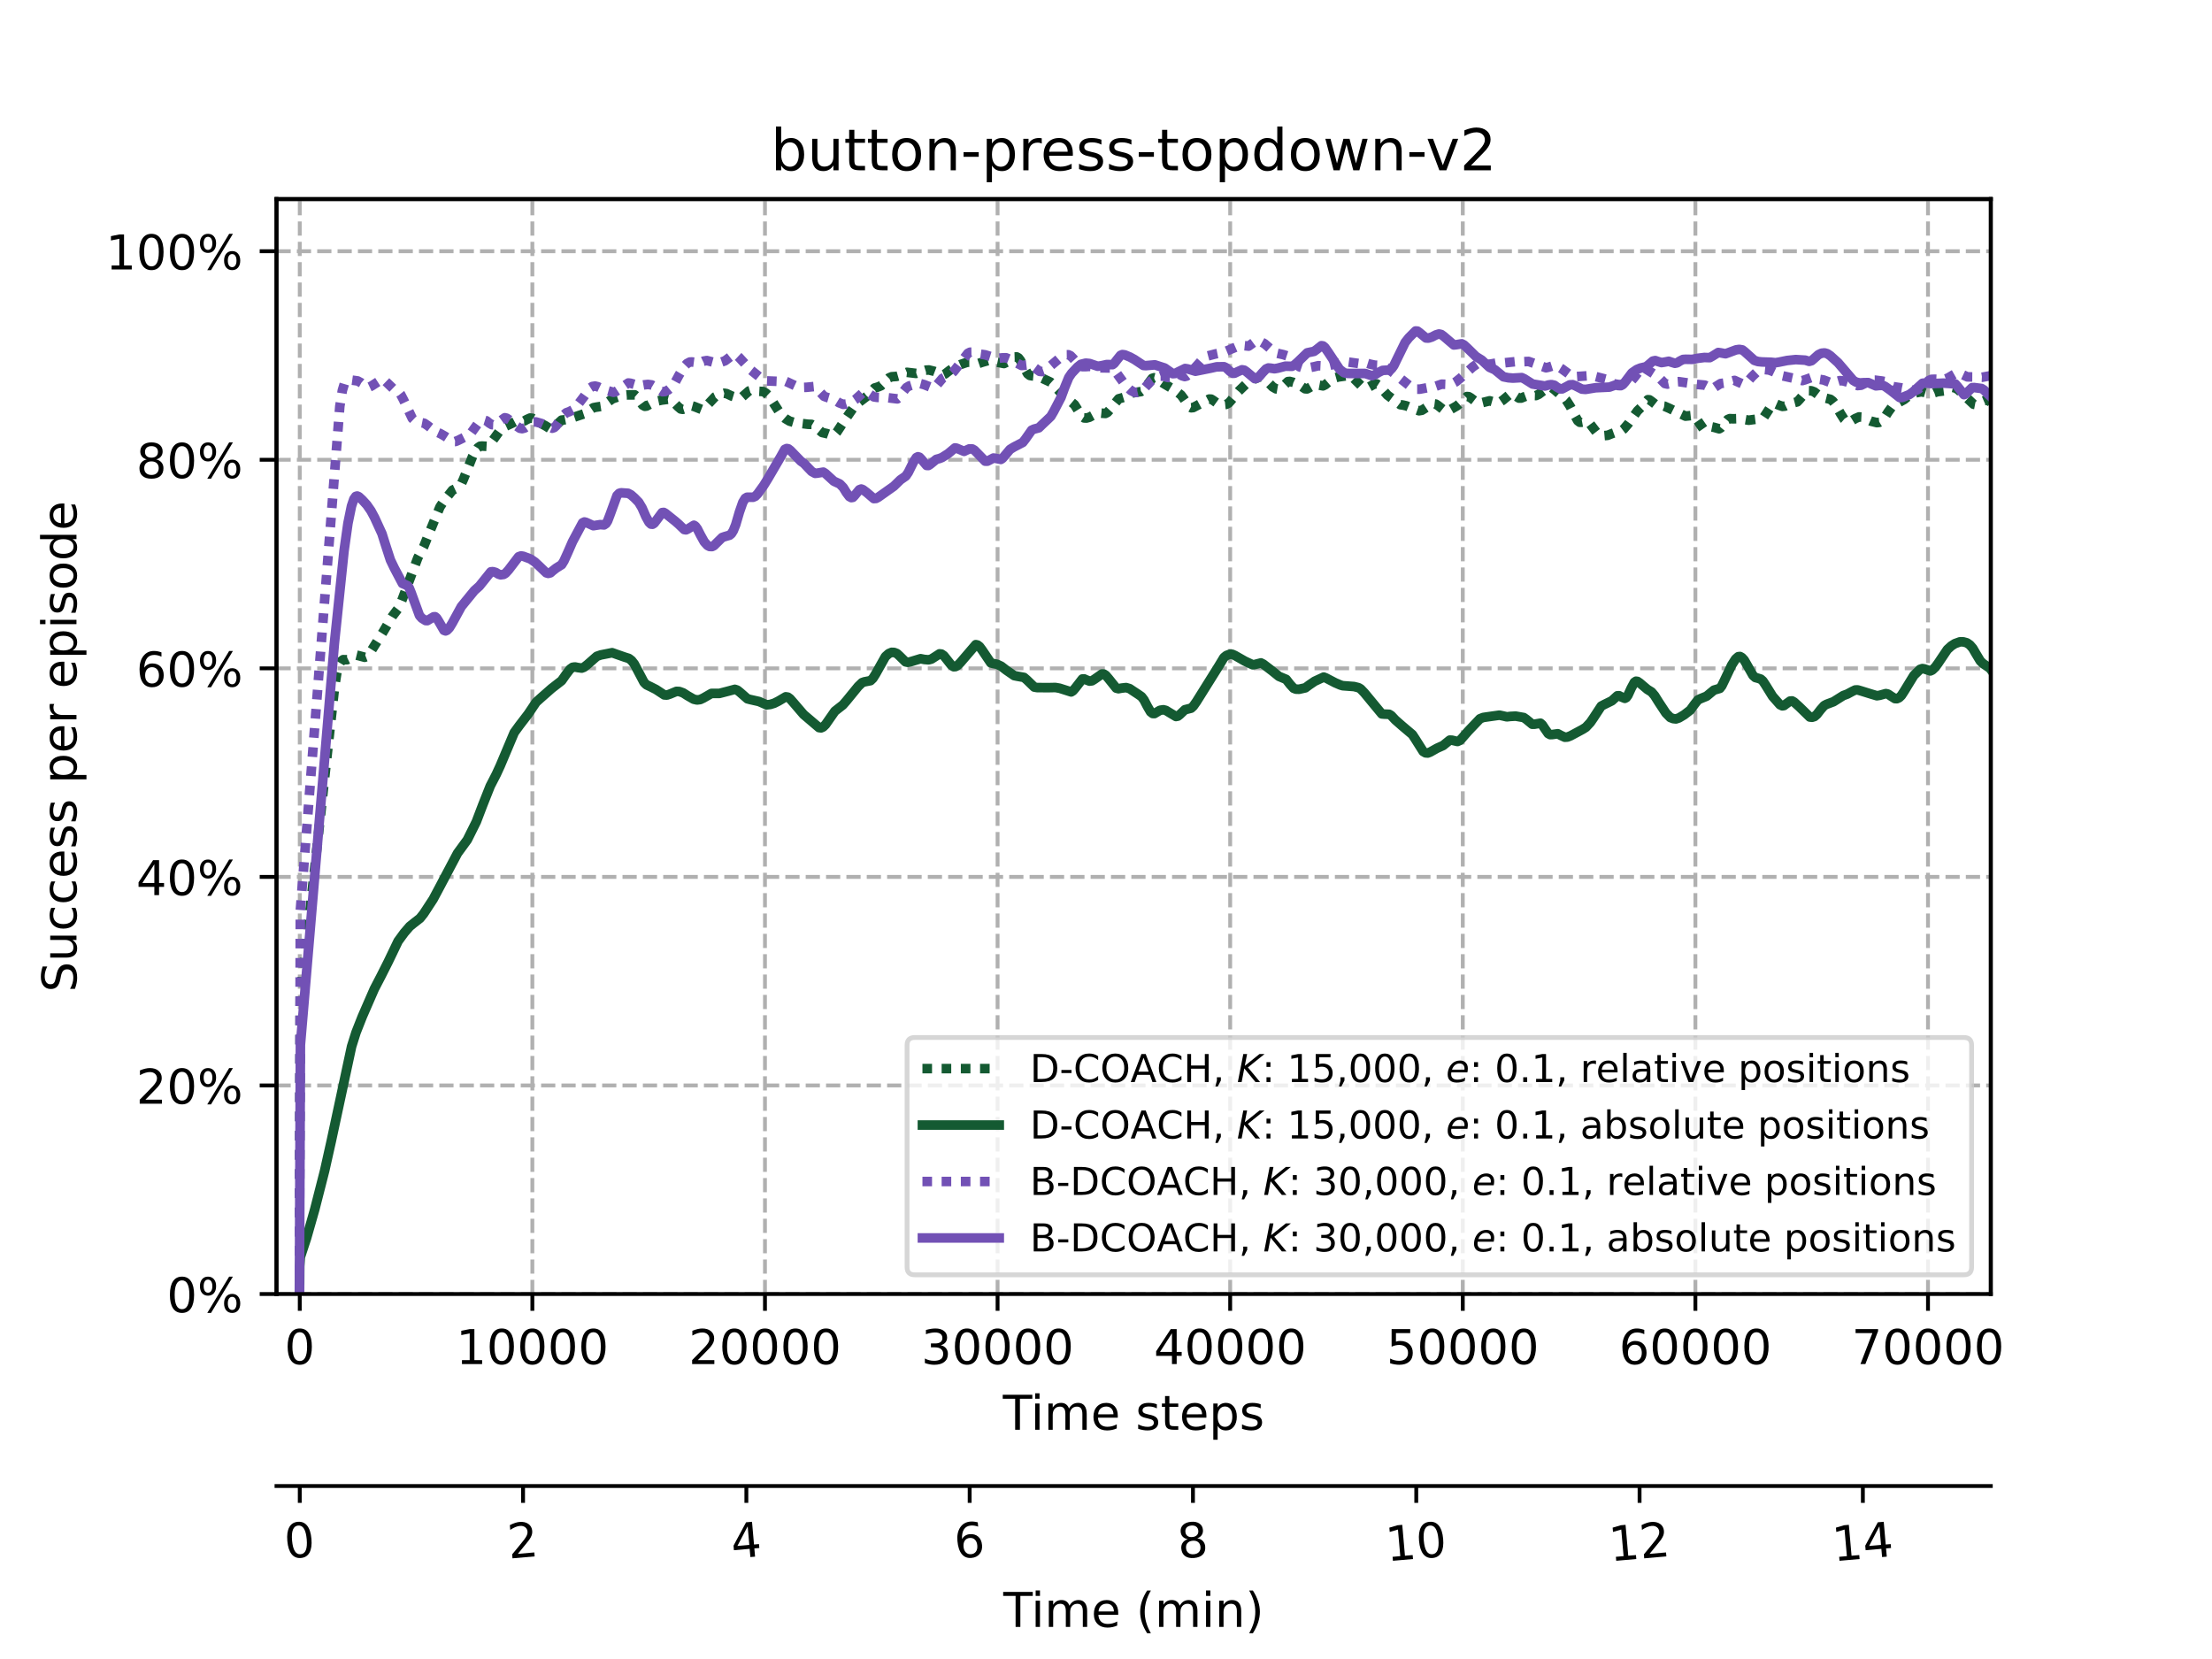 <?xml version="1.0" encoding="utf-8" standalone="no"?>
<!DOCTYPE svg PUBLIC "-//W3C//DTD SVG 1.1//EN"
  "http://www.w3.org/Graphics/SVG/1.1/DTD/svg11.dtd">
<!-- Created with matplotlib (https://matplotlib.org/) -->
<svg height="345.6pt" version="1.1" viewBox="0 0 460.8 345.6" width="460.8pt" xmlns="http://www.w3.org/2000/svg" xmlns:xlink="http://www.w3.org/1999/xlink">
 <defs>
  <style type="text/css">*{stroke-linecap:butt;stroke-linejoin:round;}</style>
 </defs>
 <g id="figure_1">
  <g id="patch_1">
   <path d="M 0 345.6 
L 460.8 345.6 
L 460.8 0 
L 0 0 
z
" style="fill:#ffffff;"/>
  </g>
  <g id="axes_1">
   <g id="patch_2">
    <path d="M 57.6 269.568 
L 414.72 269.568 
L 414.72 41.472 
L 57.6 41.472 
z
" style="fill:#ffffff;"/>
   </g>
   <g id="matplotlib.axis_1">
    <g id="xtick_1">
     <g id="line2d_1">
      <path clip-path="url(#pa37c8f8ff4)" d="M 62.446 269.568 
L 62.446 41.472 
" style="fill:none;stroke:#b0b0b0;stroke-dasharray:2.96,1.28;stroke-dashoffset:0;stroke-width:0.8;"/>
     </g>
     <g id="line2d_2">
      <defs>
       <path d="M 0 0 
L 0 3.5 
" id="m2705f4b614" style="stroke:#000000;stroke-width:0.8;"/>
      </defs>
      <g>
       <use style="stroke:#000000;stroke-width:0.8;" x="62.446" xlink:href="#m2705f4b614" y="269.568"/>
      </g>
     </g>
     <g id="text_1">
      <!-- 0 -->
      <g transform="translate(59.264 284.166)scale(0.1 -0.1)">
       <defs>
        <path d="M 31.781 66.406 
Q 24.172 66.406 20.328 58.906 
Q 16.5 51.422 16.5 36.375 
Q 16.5 21.391 20.328 13.891 
Q 24.172 6.391 31.781 6.391 
Q 39.453 6.391 43.281 13.891 
Q 47.125 21.391 47.125 36.375 
Q 47.125 51.422 43.281 58.906 
Q 39.453 66.406 31.781 66.406 
z
M 31.781 74.219 
Q 44.047 74.219 50.516 64.516 
Q 56.984 54.828 56.984 36.375 
Q 56.984 17.969 50.516 8.266 
Q 44.047 -1.422 31.781 -1.422 
Q 19.531 -1.422 13.062 8.266 
Q 6.594 17.969 6.594 36.375 
Q 6.594 54.828 13.062 64.516 
Q 19.531 74.219 31.781 74.219 
z
" id="DejaVuSans-48"/>
       </defs>
       <use xlink:href="#DejaVuSans-48"/>
      </g>
     </g>
    </g>
    <g id="xtick_2">
     <g id="line2d_3">
      <path clip-path="url(#pa37c8f8ff4)" d="M 110.901 269.568 
L 110.901 41.472 
" style="fill:none;stroke:#b0b0b0;stroke-dasharray:2.96,1.28;stroke-dashoffset:0;stroke-width:0.8;"/>
     </g>
     <g id="line2d_4">
      <g>
       <use style="stroke:#000000;stroke-width:0.8;" x="110.901" xlink:href="#m2705f4b614" y="269.568"/>
      </g>
     </g>
     <g id="text_2">
      <!-- 10000 -->
      <g transform="translate(94.995 284.166)scale(0.1 -0.1)">
       <defs>
        <path d="M 12.406 8.297 
L 28.516 8.297 
L 28.516 63.922 
L 10.984 60.406 
L 10.984 69.391 
L 28.422 72.906 
L 38.281 72.906 
L 38.281 8.297 
L 54.391 8.297 
L 54.391 0 
L 12.406 0 
z
" id="DejaVuSans-49"/>
       </defs>
       <use xlink:href="#DejaVuSans-49"/>
       <use x="63.623" xlink:href="#DejaVuSans-48"/>
       <use x="127.246" xlink:href="#DejaVuSans-48"/>
       <use x="190.869" xlink:href="#DejaVuSans-48"/>
       <use x="254.492" xlink:href="#DejaVuSans-48"/>
      </g>
     </g>
    </g>
    <g id="xtick_3">
     <g id="line2d_5">
      <path clip-path="url(#pa37c8f8ff4)" d="M 159.357 269.568 
L 159.357 41.472 
" style="fill:none;stroke:#b0b0b0;stroke-dasharray:2.96,1.28;stroke-dashoffset:0;stroke-width:0.8;"/>
     </g>
     <g id="line2d_6">
      <g>
       <use style="stroke:#000000;stroke-width:0.8;" x="159.357" xlink:href="#m2705f4b614" y="269.568"/>
      </g>
     </g>
     <g id="text_3">
      <!-- 20000 -->
      <g transform="translate(143.451 284.166)scale(0.1 -0.1)">
       <defs>
        <path d="M 19.188 8.297 
L 53.609 8.297 
L 53.609 0 
L 7.328 0 
L 7.328 8.297 
Q 12.938 14.109 22.625 23.891 
Q 32.328 33.688 34.812 36.531 
Q 39.547 41.844 41.422 45.531 
Q 43.312 49.219 43.312 52.781 
Q 43.312 58.594 39.234 62.25 
Q 35.156 65.922 28.609 65.922 
Q 23.969 65.922 18.812 64.312 
Q 13.672 62.703 7.812 59.422 
L 7.812 69.391 
Q 13.766 71.781 18.938 73 
Q 24.125 74.219 28.422 74.219 
Q 39.75 74.219 46.484 68.547 
Q 53.219 62.891 53.219 53.422 
Q 53.219 48.922 51.531 44.891 
Q 49.859 40.875 45.406 35.406 
Q 44.188 33.984 37.641 27.219 
Q 31.109 20.453 19.188 8.297 
z
" id="DejaVuSans-50"/>
       </defs>
       <use xlink:href="#DejaVuSans-50"/>
       <use x="63.623" xlink:href="#DejaVuSans-48"/>
       <use x="127.246" xlink:href="#DejaVuSans-48"/>
       <use x="190.869" xlink:href="#DejaVuSans-48"/>
       <use x="254.492" xlink:href="#DejaVuSans-48"/>
      </g>
     </g>
    </g>
    <g id="xtick_4">
     <g id="line2d_7">
      <path clip-path="url(#pa37c8f8ff4)" d="M 207.813 269.568 
L 207.813 41.472 
" style="fill:none;stroke:#b0b0b0;stroke-dasharray:2.96,1.28;stroke-dashoffset:0;stroke-width:0.8;"/>
     </g>
     <g id="line2d_8">
      <g>
       <use style="stroke:#000000;stroke-width:0.8;" x="207.813" xlink:href="#m2705f4b614" y="269.568"/>
      </g>
     </g>
     <g id="text_4">
      <!-- 30000 -->
      <g transform="translate(191.907 284.166)scale(0.1 -0.1)">
       <defs>
        <path d="M 40.578 39.312 
Q 47.656 37.797 51.625 33 
Q 55.609 28.219 55.609 21.188 
Q 55.609 10.406 48.188 4.484 
Q 40.766 -1.422 27.094 -1.422 
Q 22.516 -1.422 17.656 -0.516 
Q 12.797 0.391 7.625 2.203 
L 7.625 11.719 
Q 11.719 9.328 16.594 8.109 
Q 21.484 6.891 26.812 6.891 
Q 36.078 6.891 40.938 10.547 
Q 45.797 14.203 45.797 21.188 
Q 45.797 27.641 41.281 31.266 
Q 36.766 34.906 28.719 34.906 
L 20.219 34.906 
L 20.219 43.016 
L 29.109 43.016 
Q 36.375 43.016 40.234 45.922 
Q 44.094 48.828 44.094 54.297 
Q 44.094 59.906 40.109 62.906 
Q 36.141 65.922 28.719 65.922 
Q 24.656 65.922 20.016 65.031 
Q 15.375 64.156 9.812 62.312 
L 9.812 71.094 
Q 15.438 72.656 20.344 73.438 
Q 25.25 74.219 29.594 74.219 
Q 40.828 74.219 47.359 69.109 
Q 53.906 64.016 53.906 55.328 
Q 53.906 49.266 50.438 45.094 
Q 46.969 40.922 40.578 39.312 
z
" id="DejaVuSans-51"/>
       </defs>
       <use xlink:href="#DejaVuSans-51"/>
       <use x="63.623" xlink:href="#DejaVuSans-48"/>
       <use x="127.246" xlink:href="#DejaVuSans-48"/>
       <use x="190.869" xlink:href="#DejaVuSans-48"/>
       <use x="254.492" xlink:href="#DejaVuSans-48"/>
      </g>
     </g>
    </g>
    <g id="xtick_5">
     <g id="line2d_9">
      <path clip-path="url(#pa37c8f8ff4)" d="M 256.269 269.568 
L 256.269 41.472 
" style="fill:none;stroke:#b0b0b0;stroke-dasharray:2.96,1.28;stroke-dashoffset:0;stroke-width:0.8;"/>
     </g>
     <g id="line2d_10">
      <g>
       <use style="stroke:#000000;stroke-width:0.8;" x="256.269" xlink:href="#m2705f4b614" y="269.568"/>
      </g>
     </g>
     <g id="text_5">
      <!-- 40000 -->
      <g transform="translate(240.363 284.166)scale(0.1 -0.1)">
       <defs>
        <path d="M 37.797 64.312 
L 12.891 25.391 
L 37.797 25.391 
z
M 35.203 72.906 
L 47.609 72.906 
L 47.609 25.391 
L 58.016 25.391 
L 58.016 17.188 
L 47.609 17.188 
L 47.609 0 
L 37.797 0 
L 37.797 17.188 
L 4.891 17.188 
L 4.891 26.703 
z
" id="DejaVuSans-52"/>
       </defs>
       <use xlink:href="#DejaVuSans-52"/>
       <use x="63.623" xlink:href="#DejaVuSans-48"/>
       <use x="127.246" xlink:href="#DejaVuSans-48"/>
       <use x="190.869" xlink:href="#DejaVuSans-48"/>
       <use x="254.492" xlink:href="#DejaVuSans-48"/>
      </g>
     </g>
    </g>
    <g id="xtick_6">
     <g id="line2d_11">
      <path clip-path="url(#pa37c8f8ff4)" d="M 304.725 269.568 
L 304.725 41.472 
" style="fill:none;stroke:#b0b0b0;stroke-dasharray:2.96,1.28;stroke-dashoffset:0;stroke-width:0.8;"/>
     </g>
     <g id="line2d_12">
      <g>
       <use style="stroke:#000000;stroke-width:0.8;" x="304.725" xlink:href="#m2705f4b614" y="269.568"/>
      </g>
     </g>
     <g id="text_6">
      <!-- 50000 -->
      <g transform="translate(288.819 284.166)scale(0.1 -0.1)">
       <defs>
        <path d="M 10.797 72.906 
L 49.516 72.906 
L 49.516 64.594 
L 19.828 64.594 
L 19.828 46.734 
Q 21.969 47.469 24.109 47.828 
Q 26.266 48.188 28.422 48.188 
Q 40.625 48.188 47.75 41.5 
Q 54.891 34.812 54.891 23.391 
Q 54.891 11.625 47.562 5.094 
Q 40.234 -1.422 26.906 -1.422 
Q 22.312 -1.422 17.547 -0.641 
Q 12.797 0.141 7.719 1.703 
L 7.719 11.625 
Q 12.109 9.234 16.797 8.062 
Q 21.484 6.891 26.703 6.891 
Q 35.156 6.891 40.078 11.328 
Q 45.016 15.766 45.016 23.391 
Q 45.016 31 40.078 35.438 
Q 35.156 39.891 26.703 39.891 
Q 22.75 39.891 18.812 39.016 
Q 14.891 38.141 10.797 36.281 
z
" id="DejaVuSans-53"/>
       </defs>
       <use xlink:href="#DejaVuSans-53"/>
       <use x="63.623" xlink:href="#DejaVuSans-48"/>
       <use x="127.246" xlink:href="#DejaVuSans-48"/>
       <use x="190.869" xlink:href="#DejaVuSans-48"/>
       <use x="254.492" xlink:href="#DejaVuSans-48"/>
      </g>
     </g>
    </g>
    <g id="xtick_7">
     <g id="line2d_13">
      <path clip-path="url(#pa37c8f8ff4)" d="M 353.181 269.568 
L 353.181 41.472 
" style="fill:none;stroke:#b0b0b0;stroke-dasharray:2.96,1.28;stroke-dashoffset:0;stroke-width:0.8;"/>
     </g>
     <g id="line2d_14">
      <g>
       <use style="stroke:#000000;stroke-width:0.8;" x="353.181" xlink:href="#m2705f4b614" y="269.568"/>
      </g>
     </g>
     <g id="text_7">
      <!-- 60000 -->
      <g transform="translate(337.275 284.166)scale(0.1 -0.1)">
       <defs>
        <path d="M 33.016 40.375 
Q 26.375 40.375 22.484 35.828 
Q 18.609 31.297 18.609 23.391 
Q 18.609 15.531 22.484 10.953 
Q 26.375 6.391 33.016 6.391 
Q 39.656 6.391 43.531 10.953 
Q 47.406 15.531 47.406 23.391 
Q 47.406 31.297 43.531 35.828 
Q 39.656 40.375 33.016 40.375 
z
M 52.594 71.297 
L 52.594 62.312 
Q 48.875 64.062 45.094 64.984 
Q 41.312 65.922 37.594 65.922 
Q 27.828 65.922 22.672 59.328 
Q 17.531 52.734 16.797 39.406 
Q 19.672 43.656 24.016 45.922 
Q 28.375 48.188 33.594 48.188 
Q 44.578 48.188 50.953 41.516 
Q 57.328 34.859 57.328 23.391 
Q 57.328 12.156 50.688 5.359 
Q 44.047 -1.422 33.016 -1.422 
Q 20.359 -1.422 13.672 8.266 
Q 6.984 17.969 6.984 36.375 
Q 6.984 53.656 15.188 63.938 
Q 23.391 74.219 37.203 74.219 
Q 40.922 74.219 44.703 73.484 
Q 48.484 72.75 52.594 71.297 
z
" id="DejaVuSans-54"/>
       </defs>
       <use xlink:href="#DejaVuSans-54"/>
       <use x="63.623" xlink:href="#DejaVuSans-48"/>
       <use x="127.246" xlink:href="#DejaVuSans-48"/>
       <use x="190.869" xlink:href="#DejaVuSans-48"/>
       <use x="254.492" xlink:href="#DejaVuSans-48"/>
      </g>
     </g>
    </g>
    <g id="xtick_8">
     <g id="line2d_15">
      <path clip-path="url(#pa37c8f8ff4)" d="M 401.637 269.568 
L 401.637 41.472 
" style="fill:none;stroke:#b0b0b0;stroke-dasharray:2.96,1.28;stroke-dashoffset:0;stroke-width:0.8;"/>
     </g>
     <g id="line2d_16">
      <g>
       <use style="stroke:#000000;stroke-width:0.8;" x="401.637" xlink:href="#m2705f4b614" y="269.568"/>
      </g>
     </g>
     <g id="text_8">
      <!-- 70000 -->
      <g transform="translate(385.731 284.166)scale(0.1 -0.1)">
       <defs>
        <path d="M 8.203 72.906 
L 55.078 72.906 
L 55.078 68.703 
L 28.609 0 
L 18.312 0 
L 43.219 64.594 
L 8.203 64.594 
z
" id="DejaVuSans-55"/>
       </defs>
       <use xlink:href="#DejaVuSans-55"/>
       <use x="63.623" xlink:href="#DejaVuSans-48"/>
       <use x="127.246" xlink:href="#DejaVuSans-48"/>
       <use x="190.869" xlink:href="#DejaVuSans-48"/>
       <use x="254.492" xlink:href="#DejaVuSans-48"/>
      </g>
     </g>
    </g>
    <g id="text_9">
     <!-- Time steps -->
     <g transform="translate(208.917 297.845)scale(0.1 -0.1)">
      <defs>
       <path d="M -0.297 72.906 
L 61.375 72.906 
L 61.375 64.594 
L 35.5 64.594 
L 35.5 0 
L 25.594 0 
L 25.594 64.594 
L -0.297 64.594 
z
" id="DejaVuSans-84"/>
       <path d="M 9.422 54.688 
L 18.406 54.688 
L 18.406 0 
L 9.422 0 
z
M 9.422 75.984 
L 18.406 75.984 
L 18.406 64.594 
L 9.422 64.594 
z
" id="DejaVuSans-105"/>
       <path d="M 52 44.188 
Q 55.375 50.25 60.062 53.125 
Q 64.75 56 71.094 56 
Q 79.641 56 84.281 50.016 
Q 88.922 44.047 88.922 33.016 
L 88.922 0 
L 79.891 0 
L 79.891 32.719 
Q 79.891 40.578 77.094 44.375 
Q 74.312 48.188 68.609 48.188 
Q 61.625 48.188 57.562 43.547 
Q 53.516 38.922 53.516 30.906 
L 53.516 0 
L 44.484 0 
L 44.484 32.719 
Q 44.484 40.625 41.703 44.406 
Q 38.922 48.188 33.109 48.188 
Q 26.219 48.188 22.156 43.531 
Q 18.109 38.875 18.109 30.906 
L 18.109 0 
L 9.078 0 
L 9.078 54.688 
L 18.109 54.688 
L 18.109 46.188 
Q 21.188 51.219 25.484 53.609 
Q 29.781 56 35.688 56 
Q 41.656 56 45.828 52.969 
Q 50 49.953 52 44.188 
z
" id="DejaVuSans-109"/>
       <path d="M 56.203 29.594 
L 56.203 25.203 
L 14.891 25.203 
Q 15.484 15.922 20.484 11.062 
Q 25.484 6.203 34.422 6.203 
Q 39.594 6.203 44.453 7.469 
Q 49.312 8.734 54.109 11.281 
L 54.109 2.781 
Q 49.266 0.734 44.188 -0.344 
Q 39.109 -1.422 33.891 -1.422 
Q 20.797 -1.422 13.156 6.188 
Q 5.516 13.812 5.516 26.812 
Q 5.516 40.234 12.766 48.109 
Q 20.016 56 32.328 56 
Q 43.359 56 49.781 48.891 
Q 56.203 41.797 56.203 29.594 
z
M 47.219 32.234 
Q 47.125 39.594 43.094 43.984 
Q 39.062 48.391 32.422 48.391 
Q 24.906 48.391 20.391 44.141 
Q 15.875 39.891 15.188 32.172 
z
" id="DejaVuSans-101"/>
       <path id="DejaVuSans-32"/>
       <path d="M 44.281 53.078 
L 44.281 44.578 
Q 40.484 46.531 36.375 47.5 
Q 32.281 48.484 27.875 48.484 
Q 21.188 48.484 17.844 46.438 
Q 14.5 44.391 14.5 40.281 
Q 14.5 37.156 16.891 35.375 
Q 19.281 33.594 26.516 31.984 
L 29.594 31.297 
Q 39.156 29.25 43.188 25.516 
Q 47.219 21.781 47.219 15.094 
Q 47.219 7.469 41.188 3.016 
Q 35.156 -1.422 24.609 -1.422 
Q 20.219 -1.422 15.453 -0.562 
Q 10.688 0.297 5.422 2 
L 5.422 11.281 
Q 10.406 8.688 15.234 7.391 
Q 20.062 6.109 24.812 6.109 
Q 31.156 6.109 34.562 8.281 
Q 37.984 10.453 37.984 14.406 
Q 37.984 18.062 35.516 20.016 
Q 33.062 21.969 24.703 23.781 
L 21.578 24.516 
Q 13.234 26.266 9.516 29.906 
Q 5.812 33.547 5.812 39.891 
Q 5.812 47.609 11.281 51.797 
Q 16.75 56 26.812 56 
Q 31.781 56 36.172 55.266 
Q 40.578 54.547 44.281 53.078 
z
" id="DejaVuSans-115"/>
       <path d="M 18.312 70.219 
L 18.312 54.688 
L 36.812 54.688 
L 36.812 47.703 
L 18.312 47.703 
L 18.312 18.016 
Q 18.312 11.328 20.141 9.422 
Q 21.969 7.516 27.594 7.516 
L 36.812 7.516 
L 36.812 0 
L 27.594 0 
Q 17.188 0 13.234 3.875 
Q 9.281 7.766 9.281 18.016 
L 9.281 47.703 
L 2.688 47.703 
L 2.688 54.688 
L 9.281 54.688 
L 9.281 70.219 
z
" id="DejaVuSans-116"/>
       <path d="M 18.109 8.203 
L 18.109 -20.797 
L 9.078 -20.797 
L 9.078 54.688 
L 18.109 54.688 
L 18.109 46.391 
Q 20.953 51.266 25.266 53.625 
Q 29.594 56 35.594 56 
Q 45.562 56 51.781 48.094 
Q 58.016 40.188 58.016 27.297 
Q 58.016 14.406 51.781 6.484 
Q 45.562 -1.422 35.594 -1.422 
Q 29.594 -1.422 25.266 0.953 
Q 20.953 3.328 18.109 8.203 
z
M 48.688 27.297 
Q 48.688 37.203 44.609 42.844 
Q 40.531 48.484 33.406 48.484 
Q 26.266 48.484 22.188 42.844 
Q 18.109 37.203 18.109 27.297 
Q 18.109 17.391 22.188 11.75 
Q 26.266 6.109 33.406 6.109 
Q 40.531 6.109 44.609 11.75 
Q 48.688 17.391 48.688 27.297 
z
" id="DejaVuSans-112"/>
      </defs>
      <use xlink:href="#DejaVuSans-84"/>
      <use x="57.959" xlink:href="#DejaVuSans-105"/>
      <use x="85.742" xlink:href="#DejaVuSans-109"/>
      <use x="183.154" xlink:href="#DejaVuSans-101"/>
      <use x="244.678" xlink:href="#DejaVuSans-32"/>
      <use x="276.465" xlink:href="#DejaVuSans-115"/>
      <use x="328.564" xlink:href="#DejaVuSans-116"/>
      <use x="367.773" xlink:href="#DejaVuSans-101"/>
      <use x="429.297" xlink:href="#DejaVuSans-112"/>
      <use x="492.773" xlink:href="#DejaVuSans-115"/>
     </g>
    </g>
   </g>
   <g id="matplotlib.axis_2">
    <g id="ytick_1">
     <g id="line2d_17">
      <path clip-path="url(#pa37c8f8ff4)" d="M 57.6 269.568 
L 414.72 269.568 
" style="fill:none;stroke:#b0b0b0;stroke-dasharray:2.96,1.28;stroke-dashoffset:0;stroke-width:0.8;"/>
     </g>
     <g id="line2d_18">
      <defs>
       <path d="M 0 0 
L -3.5 0 
" id="mb1db24517f" style="stroke:#000000;stroke-width:0.8;"/>
      </defs>
      <g>
       <use style="stroke:#000000;stroke-width:0.8;" x="57.6" xlink:href="#mb1db24517f" y="269.568"/>
      </g>
     </g>
     <g id="text_10">
      <!-- 0% -->
      <g transform="translate(34.736 273.367)scale(0.1 -0.1)">
       <defs>
        <path d="M 72.703 32.078 
Q 68.453 32.078 66.031 28.469 
Q 63.625 24.859 63.625 18.406 
Q 63.625 12.062 66.031 8.422 
Q 68.453 4.781 72.703 4.781 
Q 76.859 4.781 79.266 8.422 
Q 81.688 12.062 81.688 18.406 
Q 81.688 24.812 79.266 28.438 
Q 76.859 32.078 72.703 32.078 
z
M 72.703 38.281 
Q 80.422 38.281 84.953 32.906 
Q 89.5 27.547 89.5 18.406 
Q 89.5 9.281 84.938 3.922 
Q 80.375 -1.422 72.703 -1.422 
Q 64.891 -1.422 60.344 3.922 
Q 55.812 9.281 55.812 18.406 
Q 55.812 27.594 60.375 32.938 
Q 64.938 38.281 72.703 38.281 
z
M 22.312 68.016 
Q 18.109 68.016 15.688 64.375 
Q 13.281 60.75 13.281 54.391 
Q 13.281 47.953 15.672 44.328 
Q 18.062 40.719 22.312 40.719 
Q 26.562 40.719 28.969 44.328 
Q 31.391 47.953 31.391 54.391 
Q 31.391 60.688 28.953 64.344 
Q 26.516 68.016 22.312 68.016 
z
M 66.406 74.219 
L 74.219 74.219 
L 28.609 -1.422 
L 20.797 -1.422 
z
M 22.312 74.219 
Q 30.031 74.219 34.609 68.875 
Q 39.203 63.531 39.203 54.391 
Q 39.203 45.172 34.641 39.844 
Q 30.078 34.516 22.312 34.516 
Q 14.547 34.516 10.031 39.859 
Q 5.516 45.219 5.516 54.391 
Q 5.516 63.484 10.047 68.844 
Q 14.594 74.219 22.312 74.219 
z
" id="DejaVuSans-37"/>
       </defs>
       <use xlink:href="#DejaVuSans-48"/>
       <use x="63.623" xlink:href="#DejaVuSans-37"/>
      </g>
     </g>
    </g>
    <g id="ytick_2">
     <g id="line2d_19">
      <path clip-path="url(#pa37c8f8ff4)" d="M 57.6 226.121 
L 414.72 226.121 
" style="fill:none;stroke:#b0b0b0;stroke-dasharray:2.96,1.28;stroke-dashoffset:0;stroke-width:0.8;"/>
     </g>
     <g id="line2d_20">
      <g>
       <use style="stroke:#000000;stroke-width:0.8;" x="57.6" xlink:href="#mb1db24517f" y="226.121"/>
      </g>
     </g>
     <g id="text_11">
      <!-- 20% -->
      <g transform="translate(28.373 229.92)scale(0.1 -0.1)">
       <use xlink:href="#DejaVuSans-50"/>
       <use x="63.623" xlink:href="#DejaVuSans-48"/>
       <use x="127.246" xlink:href="#DejaVuSans-37"/>
      </g>
     </g>
    </g>
    <g id="ytick_3">
     <g id="line2d_21">
      <path clip-path="url(#pa37c8f8ff4)" d="M 57.6 182.674 
L 414.72 182.674 
" style="fill:none;stroke:#b0b0b0;stroke-dasharray:2.96,1.28;stroke-dashoffset:0;stroke-width:0.8;"/>
     </g>
     <g id="line2d_22">
      <g>
       <use style="stroke:#000000;stroke-width:0.8;" x="57.6" xlink:href="#mb1db24517f" y="182.674"/>
      </g>
     </g>
     <g id="text_12">
      <!-- 40% -->
      <g transform="translate(28.373 186.474)scale(0.1 -0.1)">
       <use xlink:href="#DejaVuSans-52"/>
       <use x="63.623" xlink:href="#DejaVuSans-48"/>
       <use x="127.246" xlink:href="#DejaVuSans-37"/>
      </g>
     </g>
    </g>
    <g id="ytick_4">
     <g id="line2d_23">
      <path clip-path="url(#pa37c8f8ff4)" d="M 57.6 139.227 
L 414.72 139.227 
" style="fill:none;stroke:#b0b0b0;stroke-dasharray:2.96,1.28;stroke-dashoffset:0;stroke-width:0.8;"/>
     </g>
     <g id="line2d_24">
      <g>
       <use style="stroke:#000000;stroke-width:0.8;" x="57.6" xlink:href="#mb1db24517f" y="139.227"/>
      </g>
     </g>
     <g id="text_13">
      <!-- 60% -->
      <g transform="translate(28.373 143.027)scale(0.1 -0.1)">
       <use xlink:href="#DejaVuSans-54"/>
       <use x="63.623" xlink:href="#DejaVuSans-48"/>
       <use x="127.246" xlink:href="#DejaVuSans-37"/>
      </g>
     </g>
    </g>
    <g id="ytick_5">
     <g id="line2d_25">
      <path clip-path="url(#pa37c8f8ff4)" d="M 57.6 95.781 
L 414.72 95.781 
" style="fill:none;stroke:#b0b0b0;stroke-dasharray:2.96,1.28;stroke-dashoffset:0;stroke-width:0.8;"/>
     </g>
     <g id="line2d_26">
      <g>
       <use style="stroke:#000000;stroke-width:0.8;" x="57.6" xlink:href="#mb1db24517f" y="95.781"/>
      </g>
     </g>
     <g id="text_14">
      <!-- 80% -->
      <g transform="translate(28.373 99.58)scale(0.1 -0.1)">
       <defs>
        <path d="M 31.781 34.625 
Q 24.75 34.625 20.719 30.859 
Q 16.703 27.094 16.703 20.516 
Q 16.703 13.922 20.719 10.156 
Q 24.75 6.391 31.781 6.391 
Q 38.812 6.391 42.859 10.172 
Q 46.922 13.969 46.922 20.516 
Q 46.922 27.094 42.891 30.859 
Q 38.875 34.625 31.781 34.625 
z
M 21.922 38.812 
Q 15.578 40.375 12.031 44.719 
Q 8.5 49.078 8.5 55.328 
Q 8.5 64.062 14.719 69.141 
Q 20.953 74.219 31.781 74.219 
Q 42.672 74.219 48.875 69.141 
Q 55.078 64.062 55.078 55.328 
Q 55.078 49.078 51.531 44.719 
Q 48 40.375 41.703 38.812 
Q 48.828 37.156 52.797 32.312 
Q 56.781 27.484 56.781 20.516 
Q 56.781 9.906 50.312 4.234 
Q 43.844 -1.422 31.781 -1.422 
Q 19.734 -1.422 13.25 4.234 
Q 6.781 9.906 6.781 20.516 
Q 6.781 27.484 10.781 32.312 
Q 14.797 37.156 21.922 38.812 
z
M 18.312 54.391 
Q 18.312 48.734 21.844 45.562 
Q 25.391 42.391 31.781 42.391 
Q 38.141 42.391 41.719 45.562 
Q 45.312 48.734 45.312 54.391 
Q 45.312 60.062 41.719 63.234 
Q 38.141 66.406 31.781 66.406 
Q 25.391 66.406 21.844 63.234 
Q 18.312 60.062 18.312 54.391 
z
" id="DejaVuSans-56"/>
       </defs>
       <use xlink:href="#DejaVuSans-56"/>
       <use x="63.623" xlink:href="#DejaVuSans-48"/>
       <use x="127.246" xlink:href="#DejaVuSans-37"/>
      </g>
     </g>
    </g>
    <g id="ytick_6">
     <g id="line2d_27">
      <path clip-path="url(#pa37c8f8ff4)" d="M 57.6 52.334 
L 414.72 52.334 
" style="fill:none;stroke:#b0b0b0;stroke-dasharray:2.96,1.28;stroke-dashoffset:0;stroke-width:0.8;"/>
     </g>
     <g id="line2d_28">
      <g>
       <use style="stroke:#000000;stroke-width:0.8;" x="57.6" xlink:href="#mb1db24517f" y="52.334"/>
      </g>
     </g>
     <g id="text_15">
      <!-- 100% -->
      <g transform="translate(22.011 56.133)scale(0.1 -0.1)">
       <use xlink:href="#DejaVuSans-49"/>
       <use x="63.623" xlink:href="#DejaVuSans-48"/>
       <use x="127.246" xlink:href="#DejaVuSans-48"/>
       <use x="190.869" xlink:href="#DejaVuSans-37"/>
      </g>
     </g>
    </g>
    <g id="text_16">
     <!-- Success per episode -->
     <g transform="translate(15.931 206.686)rotate(-90)scale(0.1 -0.1)">
      <defs>
       <path d="M 53.516 70.516 
L 53.516 60.891 
Q 47.906 63.578 42.922 64.891 
Q 37.938 66.219 33.297 66.219 
Q 25.25 66.219 20.875 63.094 
Q 16.5 59.969 16.5 54.203 
Q 16.5 49.359 19.406 46.891 
Q 22.312 44.438 30.422 42.922 
L 36.375 41.703 
Q 47.406 39.594 52.656 34.297 
Q 57.906 29 57.906 20.125 
Q 57.906 9.516 50.797 4.047 
Q 43.703 -1.422 29.984 -1.422 
Q 24.812 -1.422 18.969 -0.25 
Q 13.141 0.922 6.891 3.219 
L 6.891 13.375 
Q 12.891 10.016 18.656 8.297 
Q 24.422 6.594 29.984 6.594 
Q 38.422 6.594 43.016 9.906 
Q 47.609 13.234 47.609 19.391 
Q 47.609 24.75 44.312 27.781 
Q 41.016 30.812 33.5 32.328 
L 27.484 33.5 
Q 16.453 35.688 11.516 40.375 
Q 6.594 45.062 6.594 53.422 
Q 6.594 63.094 13.406 68.656 
Q 20.219 74.219 32.172 74.219 
Q 37.312 74.219 42.625 73.281 
Q 47.953 72.359 53.516 70.516 
z
" id="DejaVuSans-83"/>
       <path d="M 8.5 21.578 
L 8.5 54.688 
L 17.484 54.688 
L 17.484 21.922 
Q 17.484 14.156 20.5 10.266 
Q 23.531 6.391 29.594 6.391 
Q 36.859 6.391 41.078 11.031 
Q 45.312 15.672 45.312 23.688 
L 45.312 54.688 
L 54.297 54.688 
L 54.297 0 
L 45.312 0 
L 45.312 8.406 
Q 42.047 3.422 37.719 1 
Q 33.406 -1.422 27.688 -1.422 
Q 18.266 -1.422 13.375 4.438 
Q 8.5 10.297 8.5 21.578 
z
M 31.109 56 
z
" id="DejaVuSans-117"/>
       <path d="M 48.781 52.594 
L 48.781 44.188 
Q 44.969 46.297 41.141 47.344 
Q 37.312 48.391 33.406 48.391 
Q 24.656 48.391 19.812 42.844 
Q 14.984 37.312 14.984 27.297 
Q 14.984 17.281 19.812 11.734 
Q 24.656 6.203 33.406 6.203 
Q 37.312 6.203 41.141 7.25 
Q 44.969 8.297 48.781 10.406 
L 48.781 2.094 
Q 45.016 0.344 40.984 -0.531 
Q 36.969 -1.422 32.422 -1.422 
Q 20.062 -1.422 12.781 6.344 
Q 5.516 14.109 5.516 27.297 
Q 5.516 40.672 12.859 48.328 
Q 20.219 56 33.016 56 
Q 37.156 56 41.109 55.141 
Q 45.062 54.297 48.781 52.594 
z
" id="DejaVuSans-99"/>
       <path d="M 41.109 46.297 
Q 39.594 47.172 37.812 47.578 
Q 36.031 48 33.891 48 
Q 26.266 48 22.188 43.047 
Q 18.109 38.094 18.109 28.812 
L 18.109 0 
L 9.078 0 
L 9.078 54.688 
L 18.109 54.688 
L 18.109 46.188 
Q 20.953 51.172 25.484 53.578 
Q 30.031 56 36.531 56 
Q 37.453 56 38.578 55.875 
Q 39.703 55.766 41.062 55.516 
z
" id="DejaVuSans-114"/>
       <path d="M 30.609 48.391 
Q 23.391 48.391 19.188 42.75 
Q 14.984 37.109 14.984 27.297 
Q 14.984 17.484 19.156 11.844 
Q 23.344 6.203 30.609 6.203 
Q 37.797 6.203 41.984 11.859 
Q 46.188 17.531 46.188 27.297 
Q 46.188 37.016 41.984 42.703 
Q 37.797 48.391 30.609 48.391 
z
M 30.609 56 
Q 42.328 56 49.016 48.375 
Q 55.719 40.766 55.719 27.297 
Q 55.719 13.875 49.016 6.219 
Q 42.328 -1.422 30.609 -1.422 
Q 18.844 -1.422 12.172 6.219 
Q 5.516 13.875 5.516 27.297 
Q 5.516 40.766 12.172 48.375 
Q 18.844 56 30.609 56 
z
" id="DejaVuSans-111"/>
       <path d="M 45.406 46.391 
L 45.406 75.984 
L 54.391 75.984 
L 54.391 0 
L 45.406 0 
L 45.406 8.203 
Q 42.578 3.328 38.25 0.953 
Q 33.938 -1.422 27.875 -1.422 
Q 17.969 -1.422 11.734 6.484 
Q 5.516 14.406 5.516 27.297 
Q 5.516 40.188 11.734 48.094 
Q 17.969 56 27.875 56 
Q 33.938 56 38.25 53.625 
Q 42.578 51.266 45.406 46.391 
z
M 14.797 27.297 
Q 14.797 17.391 18.875 11.75 
Q 22.953 6.109 30.078 6.109 
Q 37.203 6.109 41.297 11.75 
Q 45.406 17.391 45.406 27.297 
Q 45.406 37.203 41.297 42.844 
Q 37.203 48.484 30.078 48.484 
Q 22.953 48.484 18.875 42.844 
Q 14.797 37.203 14.797 27.297 
z
" id="DejaVuSans-100"/>
      </defs>
      <use xlink:href="#DejaVuSans-83"/>
      <use x="63.477" xlink:href="#DejaVuSans-117"/>
      <use x="126.855" xlink:href="#DejaVuSans-99"/>
      <use x="181.836" xlink:href="#DejaVuSans-99"/>
      <use x="236.816" xlink:href="#DejaVuSans-101"/>
      <use x="298.34" xlink:href="#DejaVuSans-115"/>
      <use x="350.439" xlink:href="#DejaVuSans-115"/>
      <use x="402.539" xlink:href="#DejaVuSans-32"/>
      <use x="434.326" xlink:href="#DejaVuSans-112"/>
      <use x="497.803" xlink:href="#DejaVuSans-101"/>
      <use x="559.326" xlink:href="#DejaVuSans-114"/>
      <use x="600.439" xlink:href="#DejaVuSans-32"/>
      <use x="632.227" xlink:href="#DejaVuSans-101"/>
      <use x="693.75" xlink:href="#DejaVuSans-112"/>
      <use x="757.227" xlink:href="#DejaVuSans-105"/>
      <use x="785.01" xlink:href="#DejaVuSans-115"/>
      <use x="837.109" xlink:href="#DejaVuSans-111"/>
      <use x="898.291" xlink:href="#DejaVuSans-100"/>
      <use x="961.768" xlink:href="#DejaVuSans-101"/>
     </g>
    </g>
   </g>
   <g id="line2d_29">
    <path clip-path="url(#pa37c8f8ff4)" d="M 62.349 269.568 
L 62.374 269.462 
L 62.401 249.513 
L 62.552 207.307 
L 64.791 187.816 
L 69.719 142.985 
L 70.179 140.082 
L 70.644 138.465 
L 71.071 137.743 
L 71.478 137.423 
L 71.817 137.43 
L 72.302 137.429 
L 72.902 137.143 
L 74.225 136.468 
L 74.807 136.609 
L 75.97 136.924 
L 76.43 136.747 
L 76.881 136.316 
L 77.535 135.261 
L 78.77 133.29 
L 79.832 131.6 
L 81.721 128.391 
L 83.073 126.614 
L 83.703 125.096 
L 87.037 116.2 
L 88.234 113.941 
L 89.45 110.95 
L 91.655 105.597 
L 92.464 104.378 
L 94.257 102.115 
L 94.911 101.81 
L 95.652 101.468 
L 96.055 100.911 
L 96.544 99.83 
L 98.453 95.059 
L 99.539 93.286 
L 100.004 92.963 
L 100.406 92.924 
L 101.487 92.984 
L 101.927 92.686 
L 102.465 92.008 
L 104.404 89.326 
L 105.092 88.9 
L 106.734 88.135 
L 107.505 87.72 
L 108.101 87.689 
L 109.249 87.67 
L 109.787 87.367 
L 110.427 87.083 
L 110.921 87.143 
L 111.41 87.45 
L 112.278 88.001 
L 113.63 88.702 
L 114.623 89.335 
L 115.011 89.28 
L 115.418 88.98 
L 116.992 87.519 
L 117.637 87.445 
L 118.495 87.275 
L 120.825 86.487 
L 121.969 86.11 
L 122.734 85.525 
L 123.616 84.932 
L 124.212 84.815 
L 125.259 84.657 
L 125.811 84.328 
L 127.57 83.085 
L 129.654 82.363 
L 130.57 82.27 
L 132.222 82.254 
L 132.634 82.611 
L 133.177 83.427 
L 133.884 84.395 
L 134.32 84.637 
L 134.688 84.593 
L 135.522 84.14 
L 136.801 83.566 
L 137.877 83.338 
L 139.108 83.183 
L 139.675 83.326 
L 140.285 83.71 
L 141.201 84.682 
L 141.812 85.198 
L 142.233 85.267 
L 142.684 85.12 
L 144.04 84.525 
L 144.593 84.676 
L 146.177 85.305 
L 146.584 85.134 
L 147.127 84.618 
L 148.939 82.687 
L 150.083 82.161 
L 150.882 81.919 
L 151.362 81.999 
L 152.477 82.521 
L 153.359 82.787 
L 154.095 82.857 
L 154.614 82.676 
L 155.127 82.23 
L 156.014 81.45 
L 156.494 81.308 
L 157.138 81.434 
L 157.976 81.511 
L 158.975 81.568 
L 159.546 81.885 
L 160.157 82.467 
L 160.777 83.403 
L 162.735 86.452 
L 163.607 87.208 
L 164.489 87.732 
L 165.579 88.05 
L 168.336 88.382 
L 169.063 88.404 
L 169.49 88.658 
L 171.273 90.103 
L 172.247 90.322 
L 173.463 90.771 
L 173.855 90.568 
L 174.325 90.031 
L 175.672 87.987 
L 178.027 84.561 
L 178.783 83.925 
L 180.586 82.545 
L 182.185 80.833 
L 182.839 80.638 
L 183.547 80.349 
L 184.07 79.848 
L 185.209 78.711 
L 185.746 78.485 
L 186.754 78.418 
L 187.258 78.275 
L 188.945 77.564 
L 190.83 77.787 
L 191.91 77.407 
L 192.884 77.105 
L 193.504 77.074 
L 194.565 77.335 
L 196.479 78.069 
L 196.891 77.89 
L 197.827 77.16 
L 198.747 76.54 
L 200.143 75.921 
L 201.504 75.452 
L 202.003 75.451 
L 203.874 75.708 
L 204.649 75.447 
L 205.788 75.124 
L 206.505 75.207 
L 209.146 75.73 
L 209.752 75.447 
L 210.706 74.701 
L 211.297 74.373 
L 211.816 74.358 
L 212.179 74.57 
L 212.577 75.091 
L 213.279 76.452 
L 214.088 77.875 
L 214.529 78.212 
L 215.057 78.301 
L 216.283 78.411 
L 218.847 79.61 
L 219.375 80.085 
L 221.497 82.367 
L 223.828 84.29 
L 224.434 85.249 
L 225.398 86.779 
L 225.834 87.062 
L 226.328 87.087 
L 226.929 86.925 
L 228.354 86.159 
L 228.863 86.005 
L 229.439 86.069 
L 230.287 86.127 
L 230.699 85.913 
L 231.164 85.398 
L 233.035 83.074 
L 233.558 82.937 
L 234.464 82.663 
L 235.094 82.283 
L 235.84 81.883 
L 236.688 81.727 
L 237.691 81.573 
L 238.181 81.215 
L 238.781 80.47 
L 240.007 78.832 
L 240.405 78.698 
L 240.841 78.812 
L 241.422 79.195 
L 242.382 79.872 
L 244.354 81.041 
L 245.27 81.683 
L 246.035 82.294 
L 246.544 82.976 
L 247.736 84.721 
L 248.148 84.942 
L 248.55 84.908 
L 249.156 84.59 
L 250.27 83.988 
L 251.152 83.525 
L 251.898 83.134 
L 252.315 83.148 
L 252.727 83.402 
L 253.943 84.273 
L 254.564 84.328 
L 255.421 84.241 
L 255.94 83.981 
L 256.415 83.454 
L 258.033 81.494 
L 259.114 80.45 
L 259.962 79.646 
L 260.601 79.322 
L 261.372 78.942 
L 262.399 78.511 
L 262.801 78.544 
L 263.373 78.854 
L 263.94 79.401 
L 265.132 80.609 
L 265.815 81.001 
L 266.363 81.093 
L 266.784 80.925 
L 267.303 80.437 
L 268.301 79.49 
L 268.684 79.459 
L 269.444 79.661 
L 270.971 80.387 
L 271.867 80.989 
L 272.289 81.014 
L 272.72 80.787 
L 273.888 80.101 
L 274.392 80.156 
L 275.608 80.382 
L 276.088 80.143 
L 277.154 79.242 
L 277.885 78.778 
L 278.806 78.526 
L 281.093 78.198 
L 281.646 78.472 
L 282.203 79.013 
L 283.656 80.448 
L 284.194 80.735 
L 284.752 80.797 
L 285.163 80.63 
L 286.37 79.956 
L 286.811 79.983 
L 287.218 80.247 
L 287.804 80.92 
L 289.016 82.299 
L 291.705 84.304 
L 292.277 84.385 
L 292.96 84.543 
L 294.889 85.317 
L 295.606 85.569 
L 296.187 85.473 
L 296.701 85.157 
L 297.941 84.342 
L 298.557 84.118 
L 299.114 84.187 
L 299.555 84.474 
L 300.941 85.562 
L 301.42 85.609 
L 301.997 85.412 
L 303.543 84.524 
L 304.26 83.894 
L 305.583 82.608 
L 305.966 82.634 
L 306.392 82.887 
L 307.855 84.001 
L 308.345 83.99 
L 310.322 83.495 
L 311.906 83.945 
L 312.502 83.744 
L 313.113 83.329 
L 314.736 81.968 
L 315.124 82.074 
L 315.729 82.492 
L 316.422 82.931 
L 316.888 82.928 
L 317.513 82.668 
L 318.293 82.378 
L 319 82.373 
L 319.974 82.4 
L 320.546 82.145 
L 321.438 81.467 
L 322.363 80.775 
L 322.901 80.638 
L 323.298 80.777 
L 323.914 81.248 
L 326.269 83.356 
L 327.092 84.635 
L 327.945 86.333 
L 328.682 87.655 
L 329.089 87.969 
L 329.438 87.968 
L 330.664 87.74 
L 331.051 88.042 
L 331.662 88.861 
L 332.825 90.369 
L 333.333 90.628 
L 334.041 90.759 
L 334.899 90.685 
L 335.78 90.334 
L 336.643 90.024 
L 337.811 89.704 
L 338.257 89.369 
L 339.235 88.229 
L 341.115 85.595 
L 342.051 84.683 
L 343.272 83.266 
L 343.606 83.288 
L 344.003 83.561 
L 345.128 84.442 
L 345.772 84.509 
L 346.727 84.619 
L 347.793 85.081 
L 349.256 85.808 
L 351.112 86.689 
L 351.742 86.627 
L 352.633 86.531 
L 353.002 86.773 
L 353.467 87.386 
L 354.872 89.408 
L 355.284 89.487 
L 355.691 89.333 
L 356.636 88.937 
L 357.106 89.034 
L 358.133 89.328 
L 358.482 89.129 
L 358.933 88.58 
L 359.907 87.391 
L 360.352 87.205 
L 360.958 87.244 
L 362.058 87.215 
L 362.795 87.287 
L 364.292 87.542 
L 365.062 87.431 
L 365.954 87.319 
L 367.054 87.224 
L 367.466 86.877 
L 367.955 86.133 
L 369.094 84.373 
L 369.52 84.146 
L 369.981 84.147 
L 370.528 84.388 
L 371.308 84.658 
L 371.822 84.607 
L 372.428 84.314 
L 373.111 84.047 
L 374.395 83.714 
L 374.86 83.23 
L 376.246 81.589 
L 376.774 81.397 
L 377.322 81.405 
L 377.952 81.641 
L 378.683 82.194 
L 379.57 82.737 
L 380.268 82.928 
L 381.3 83.185 
L 381.794 83.557 
L 382.347 84.271 
L 383.398 86.124 
L 384.139 87.303 
L 384.697 87.788 
L 385.104 87.866 
L 385.627 87.723 
L 386.485 87.195 
L 387.27 86.855 
L 387.759 86.879 
L 388.399 87.155 
L 389.707 87.724 
L 390.986 88.042 
L 391.485 87.987 
L 391.984 87.687 
L 392.513 87.132 
L 393.341 85.819 
L 394.141 84.723 
L 394.717 84.295 
L 396.641 83.244 
L 397.814 82.315 
L 398.574 81.947 
L 400.212 81.61 
L 400.866 81.732 
L 402.233 82.15 
L 402.955 81.806 
L 403.638 81.59 
L 405.102 81.407 
L 406.827 80.712 
L 407.35 80.833 
L 407.97 81.214 
L 408.876 82.075 
L 411.12 84.206 
L 411.522 84.283 
L 412.108 84.125 
L 412.874 83.693 
L 413.513 83.42 
L 414.051 83.401 
L 414.483 83.629 
L 414.725 83.809 
L 414.725 83.809 
" style="fill:none;stroke:#145a32;stroke-dasharray:2,2;stroke-dashoffset:0;stroke-width:2;"/>
   </g>
   <g id="line2d_30">
    <path clip-path="url(#pa37c8f8ff4)" d="M 62.349 269.568 
L 62.403 269.458 
L 62.44 263.779 
L 62.557 261.881 
L 63.851 257.958 
L 65.581 251.889 
L 67.63 243.865 
L 69.002 237.745 
L 73.246 217.992 
L 74.167 215.072 
L 75.475 211.758 
L 77.981 206.011 
L 79.362 203.353 
L 80.835 200.432 
L 82.938 196.054 
L 84.227 194.294 
L 85.356 192.983 
L 86.252 192.262 
L 87.488 191.301 
L 88.258 190.337 
L 90.235 187.319 
L 91.723 184.527 
L 95.313 177.734 
L 97.348 174.954 
L 99.228 171.18 
L 100.6 167.586 
L 102.131 163.734 
L 103.405 161.265 
L 104.219 159.493 
L 107.122 152.61 
L 108.193 151.138 
L 110.029 148.743 
L 111.691 146.269 
L 112.714 145.349 
L 114.914 143.415 
L 116.992 141.804 
L 117.884 140.538 
L 118.751 139.392 
L 119.28 139.018 
L 119.769 138.939 
L 120.379 139.068 
L 121.184 139.177 
L 121.654 138.998 
L 122.361 138.451 
L 124.324 136.724 
L 125.143 136.441 
L 127.522 135.973 
L 128.389 136.283 
L 130.119 136.886 
L 131.001 137.163 
L 131.568 137.594 
L 132.135 138.317 
L 132.794 139.556 
L 134.17 142.165 
L 134.679 142.657 
L 135.522 143.057 
L 136.661 143.633 
L 138.376 144.762 
L 138.938 144.798 
L 139.515 144.606 
L 140.905 144.032 
L 141.497 144.048 
L 142.311 144.338 
L 143.236 144.931 
L 144.506 145.658 
L 145.208 145.813 
L 145.862 145.731 
L 146.526 145.42 
L 148.208 144.452 
L 149.007 144.451 
L 149.841 144.457 
L 151.706 143.973 
L 153.087 143.603 
L 153.591 143.768 
L 154.148 144.21 
L 155.699 145.571 
L 156.324 145.735 
L 158.112 146.136 
L 159.701 146.834 
L 160.457 146.752 
L 161.291 146.493 
L 162.144 146.063 
L 163.685 145.158 
L 164.13 145.232 
L 164.576 145.557 
L 165.351 146.442 
L 167.401 148.834 
L 170.619 151.574 
L 171.05 151.628 
L 171.462 151.446 
L 171.98 150.94 
L 172.697 149.912 
L 173.923 148.155 
L 174.553 147.659 
L 175.585 146.853 
L 176.331 145.995 
L 178.788 142.983 
L 179.593 142.209 
L 180.063 142.041 
L 181.337 141.793 
L 181.841 141.314 
L 182.374 140.468 
L 184.448 136.778 
L 185.136 136.16 
L 185.746 135.9 
L 186.265 135.915 
L 186.851 136.146 
L 187.384 136.639 
L 188.639 137.872 
L 189.104 137.974 
L 189.671 137.857 
L 191.77 137.221 
L 192.569 137.379 
L 193.441 137.453 
L 194.018 137.301 
L 194.575 136.951 
L 195.724 136.206 
L 196.131 136.259 
L 196.61 136.583 
L 197.119 137.221 
L 198.19 138.572 
L 198.67 138.888 
L 199.038 138.866 
L 199.503 138.606 
L 200.075 138.025 
L 203.273 134.292 
L 203.636 134.372 
L 204.058 134.691 
L 204.576 135.387 
L 206.398 138.083 
L 206.868 138.215 
L 207.707 138.382 
L 208.569 138.788 
L 209.626 139.603 
L 211.278 140.742 
L 211.937 140.876 
L 213.318 141.119 
L 213.924 141.641 
L 215.46 143.132 
L 216.031 143.232 
L 218.314 143.251 
L 219.845 143.218 
L 220.707 143.364 
L 223.14 144.139 
L 223.532 143.9 
L 224.031 143.308 
L 225.475 141.446 
L 225.853 141.431 
L 226.348 141.656 
L 226.973 141.888 
L 227.467 141.824 
L 227.952 141.531 
L 229.551 140.41 
L 229.938 140.419 
L 230.355 140.682 
L 230.907 141.322 
L 232.535 143.353 
L 232.991 143.469 
L 233.66 143.344 
L 234.585 143.237 
L 235.322 143.453 
L 235.99 143.904 
L 237.066 144.613 
L 237.798 145.12 
L 238.311 145.788 
L 239.014 147.142 
L 239.692 148.305 
L 240.124 148.635 
L 240.492 148.652 
L 240.894 148.409 
L 241.65 147.964 
L 242.343 147.858 
L 242.871 147.985 
L 243.637 148.457 
L 244.974 149.256 
L 245.362 149.184 
L 245.769 148.872 
L 246.845 147.847 
L 247.387 147.714 
L 248.124 147.528 
L 248.589 147.103 
L 249.258 146.149 
L 253.866 138.785 
L 254.956 136.983 
L 255.479 136.556 
L 256.192 136.287 
L 256.715 136.303 
L 257.263 136.548 
L 259.317 137.719 
L 260.238 138.151 
L 260.96 138.485 
L 261.41 138.424 
L 262.675 138.099 
L 263.155 138.342 
L 265.015 139.76 
L 266.421 140.895 
L 267.933 141.525 
L 268.761 142.585 
L 269.478 143.369 
L 269.973 143.564 
L 270.632 143.581 
L 271.94 143.286 
L 272.71 142.711 
L 273.868 141.922 
L 275.753 141.049 
L 276.194 141.221 
L 278.118 142.224 
L 279.213 142.696 
L 279.717 142.847 
L 282.072 143.02 
L 283.012 143.257 
L 283.458 143.523 
L 284.238 144.343 
L 287.853 148.719 
L 288.269 148.759 
L 289.394 148.802 
L 289.815 149.061 
L 290.658 149.963 
L 292.073 151.206 
L 294.225 153.024 
L 294.85 153.978 
L 296.478 156.552 
L 296.972 156.833 
L 297.437 156.865 
L 297.922 156.68 
L 299.371 155.865 
L 300.621 155.307 
L 302.007 154.181 
L 302.467 154.197 
L 303.615 154.465 
L 304.134 154.231 
L 304.594 153.747 
L 305.83 152.326 
L 308.306 149.728 
L 308.989 149.461 
L 310.094 149.299 
L 312.362 148.981 
L 313.123 149.146 
L 313.903 149.326 
L 314.649 149.241 
L 315.744 149.184 
L 317.416 149.478 
L 317.939 149.839 
L 319.194 150.872 
L 319.64 150.867 
L 320.905 150.654 
L 321.278 150.983 
L 321.815 151.794 
L 322.523 152.814 
L 322.915 153.033 
L 323.385 153.017 
L 324.519 152.853 
L 325.173 153.205 
L 325.978 153.576 
L 326.535 153.54 
L 327.184 153.283 
L 329.694 151.934 
L 330.363 151.511 
L 331.298 150.51 
L 331.948 149.561 
L 333.566 147.096 
L 334.152 146.786 
L 335.776 145.987 
L 336.924 144.945 
L 337.297 144.933 
L 337.806 145.206 
L 338.484 145.477 
L 338.78 145.321 
L 339.124 144.851 
L 339.807 143.366 
L 340.466 142.142 
L 340.815 141.908 
L 341.13 141.959 
L 341.595 142.28 
L 343.18 143.619 
L 344.047 144.151 
L 344.692 144.916 
L 345.569 146.315 
L 347.042 148.547 
L 347.943 149.461 
L 348.549 149.704 
L 349.135 149.765 
L 349.76 149.558 
L 350.855 148.901 
L 352.12 147.924 
L 352.977 146.742 
L 353.709 145.812 
L 354.208 145.564 
L 355.521 145.029 
L 357.048 143.767 
L 358.274 143.405 
L 358.676 142.886 
L 359.257 141.687 
L 360.74 138.556 
L 361.549 137.295 
L 362.111 136.802 
L 362.475 136.76 
L 362.862 136.975 
L 363.347 137.495 
L 363.895 138.444 
L 365.184 140.716 
L 365.673 141.14 
L 366.196 141.281 
L 366.797 141.47 
L 367.243 141.862 
L 367.771 142.657 
L 369.264 145.063 
L 370.8 146.804 
L 371.294 147.04 
L 371.633 146.985 
L 372.093 146.633 
L 372.903 146.048 
L 373.324 146.016 
L 373.736 146.248 
L 374.807 147.216 
L 377.016 149.37 
L 377.491 149.421 
L 377.981 149.27 
L 378.499 148.822 
L 379.255 147.844 
L 380.006 146.992 
L 380.51 146.721 
L 381.944 146.183 
L 383.975 144.908 
L 384.852 144.578 
L 385.86 144.032 
L 386.48 143.736 
L 386.984 143.722 
L 387.701 143.931 
L 388.709 144.243 
L 389.6 144.522 
L 390.991 144.937 
L 391.573 144.846 
L 392.862 144.49 
L 393.312 144.594 
L 393.923 145.01 
L 394.746 145.529 
L 395.158 145.551 
L 395.619 145.344 
L 396.089 144.889 
L 396.67 143.998 
L 398.691 140.7 
L 399.98 139.438 
L 400.469 139.276 
L 400.891 139.352 
L 402.136 139.762 
L 402.538 139.575 
L 403.149 138.992 
L 403.745 138.17 
L 405.673 135.305 
L 406.507 134.548 
L 407.229 134.089 
L 408.309 133.698 
L 408.997 133.713 
L 409.734 133.911 
L 410.364 134.349 
L 410.97 135.051 
L 411.619 136.165 
L 412.539 137.696 
L 413.097 138.231 
L 414.531 139.202 
L 414.725 139.457 
L 414.725 139.457 
" style="fill:none;stroke:#145a32;stroke-linecap:square;stroke-width:2;"/>
   </g>
   <g id="line2d_31">
    <path clip-path="url(#pa37c8f8ff4)" d="M 62.349 269.568 
L 62.375 269.459 
L 62.394 257.595 
L 62.562 189.676 
L 70.79 84.622 
L 71.318 81.341 
L 71.739 79.934 
L 72.079 79.482 
L 72.539 79.232 
L 73.077 79.157 
L 74.511 79.356 
L 75.262 79.763 
L 75.95 80.338 
L 76.483 80.607 
L 76.968 80.605 
L 77.404 80.399 
L 79.536 79.029 
L 79.948 79.125 
L 80.374 79.484 
L 82.167 81.212 
L 83.054 81.632 
L 83.456 82.137 
L 84.071 83.32 
L 85.884 87.157 
L 86.528 87.772 
L 87.047 87.979 
L 87.832 88.065 
L 88.389 88.174 
L 89.087 88.651 
L 90.628 89.842 
L 91.703 90.319 
L 92.668 90.865 
L 94.339 91.953 
L 94.858 91.97 
L 95.42 91.752 
L 96.98 90.963 
L 97.639 90.66 
L 98.104 90.242 
L 98.744 89.356 
L 99.757 87.962 
L 100.333 87.53 
L 100.765 87.485 
L 101.361 87.671 
L 101.947 88.151 
L 102.465 88.458 
L 102.989 88.48 
L 103.454 88.243 
L 105.159 87.027 
L 105.537 87.11 
L 106.269 87.584 
L 107.495 88.666 
L 108.304 89.217 
L 108.765 89.299 
L 109.293 89.159 
L 109.932 88.725 
L 111.134 87.904 
L 111.653 87.896 
L 112.83 88.232 
L 113.746 88.646 
L 115.03 89.207 
L 115.437 89.072 
L 115.863 88.686 
L 116.45 87.804 
L 117.37 86.485 
L 117.976 85.98 
L 118.596 85.756 
L 119.328 85.381 
L 120.021 84.765 
L 121.688 82.571 
L 122.933 80.804 
L 123.393 80.516 
L 123.96 80.424 
L 124.542 80.565 
L 125.482 81.014 
L 126.238 81.289 
L 127.793 81.725 
L 128.234 81.604 
L 128.83 81.213 
L 130.894 79.78 
L 131.374 79.843 
L 133.138 80.358 
L 134.194 80.168 
L 134.97 80.083 
L 135.764 80.187 
L 136.477 80.614 
L 138.008 81.604 
L 138.536 81.566 
L 139.18 81.257 
L 139.849 80.708 
L 140.624 79.682 
L 141.434 78.176 
L 142.485 76.391 
L 143.12 75.728 
L 143.711 75.416 
L 144.176 75.404 
L 145.78 75.612 
L 146.56 75.23 
L 147.243 75.108 
L 147.912 75.276 
L 148.92 75.547 
L 150.131 75.481 
L 151.028 75.163 
L 151.658 74.695 
L 152.627 73.929 
L 153.063 73.839 
L 153.48 73.997 
L 153.974 74.459 
L 156.324 77.007 
L 157.899 78.269 
L 158.97 79.134 
L 159.677 79.347 
L 162.071 79.444 
L 163.384 79.316 
L 163.97 79.561 
L 165.826 80.427 
L 167.275 80.704 
L 167.968 80.685 
L 169.577 80.526 
L 170.027 80.8 
L 170.609 81.456 
L 171.67 82.559 
L 172.198 82.758 
L 173.603 83.169 
L 174.815 83.91 
L 175.663 84.237 
L 176.22 84.172 
L 177.344 83.792 
L 178.207 83.203 
L 180.014 81.571 
L 180.407 81.621 
L 180.935 81.943 
L 182.04 82.677 
L 182.689 82.775 
L 184.928 82.854 
L 186.924 83.094 
L 187.307 82.768 
L 187.985 81.811 
L 188.828 80.743 
L 189.39 80.406 
L 190.737 79.99 
L 191.663 79.899 
L 192.54 80.133 
L 194.415 80.874 
L 194.837 80.598 
L 195.418 79.894 
L 196.329 78.822 
L 196.882 78.541 
L 197.957 78.056 
L 198.679 77.389 
L 199.489 76.347 
L 201.621 73.607 
L 202.081 73.373 
L 202.58 73.366 
L 203.278 73.585 
L 204.053 73.753 
L 205.197 73.914 
L 206.423 74.293 
L 207.978 74.636 
L 208.787 74.548 
L 209.567 74.528 
L 210.173 74.772 
L 212.814 76.141 
L 213.41 76.092 
L 214.398 75.977 
L 214.902 76.135 
L 215.547 76.613 
L 216.589 77.367 
L 217.102 77.411 
L 217.572 77.247 
L 218.202 76.764 
L 220.838 74.53 
L 222.035 73.907 
L 222.554 73.9 
L 222.995 74.098 
L 223.508 74.621 
L 224.938 76.203 
L 225.461 76.374 
L 226.164 76.376 
L 226.978 76.321 
L 229.168 76.622 
L 231.256 76.658 
L 231.935 77.019 
L 232.531 77.599 
L 233.413 78.83 
L 234.566 80.394 
L 235.579 81.338 
L 236.334 81.73 
L 236.867 81.763 
L 237.609 81.591 
L 238.118 81.223 
L 238.84 80.391 
L 239.862 79.286 
L 240.695 78.756 
L 241.776 78.354 
L 242.328 78.354 
L 243.23 78.628 
L 243.806 78.674 
L 244.233 78.476 
L 245.216 77.938 
L 245.672 77.961 
L 246.273 78.29 
L 246.801 78.443 
L 247.203 78.34 
L 247.712 77.947 
L 249.04 76.497 
L 250.91 74.416 
L 251.559 74.159 
L 253.158 73.741 
L 254.84 73.405 
L 257.282 72.382 
L 258.164 71.993 
L 258.711 71.959 
L 260.107 72.102 
L 260.616 71.744 
L 261.527 71.076 
L 262.026 71.016 
L 262.646 71.172 
L 263.436 71.614 
L 264.134 72.21 
L 265.335 73.263 
L 265.989 73.576 
L 267.346 73.879 
L 268.373 74.217 
L 268.921 74.627 
L 269.914 75.742 
L 270.709 76.409 
L 271.232 76.586 
L 272.526 76.636 
L 273.718 76.404 
L 274.619 76.184 
L 275.438 76.224 
L 276.364 76.255 
L 278.326 75.781 
L 280.008 75.374 
L 280.943 75.431 
L 283.482 75.788 
L 284.621 75.615 
L 285.391 75.854 
L 286.399 76.072 
L 288.265 76.158 
L 288.841 76.561 
L 294.312 80.897 
L 295.019 81.073 
L 295.751 81.072 
L 297.195 80.8 
L 298.159 80.683 
L 299.056 80.468 
L 300.34 80.029 
L 301.028 80.056 
L 301.9 80.085 
L 302.646 79.881 
L 303.291 79.535 
L 304.236 78.769 
L 306.78 76.456 
L 307.691 75.82 
L 308.267 75.711 
L 308.873 75.826 
L 309.726 75.932 
L 310.579 75.827 
L 311.664 75.636 
L 313.467 75.571 
L 316.015 75.307 
L 317.29 75.344 
L 318.433 75.295 
L 319.136 75.544 
L 320.313 75.952 
L 321.219 76.32 
L 322.072 76.611 
L 322.591 76.493 
L 323.846 76.098 
L 324.408 76.26 
L 325.367 76.847 
L 327.519 78.42 
L 328.192 78.461 
L 331.565 78.229 
L 334.54 79.001 
L 336.207 79.954 
L 337.278 80.125 
L 338.111 80.072 
L 339.017 79.845 
L 339.817 79.352 
L 340.393 78.686 
L 341.939 76.704 
L 342.327 76.629 
L 342.748 76.778 
L 345.438 78.483 
L 346.824 79.897 
L 347.357 80.016 
L 347.846 79.907 
L 349.057 79.55 
L 349.731 79.505 
L 352.415 79.895 
L 353.186 80.054 
L 355.143 80.23 
L 355.914 80.633 
L 356.597 80.894 
L 357.024 80.808 
L 357.532 80.463 
L 358.434 79.899 
L 359.054 79.815 
L 359.761 79.688 
L 361.341 79.244 
L 361.981 79.538 
L 363.071 80.02 
L 363.536 79.892 
L 364.045 79.535 
L 364.98 78.465 
L 365.944 77.541 
L 366.865 77.055 
L 367.461 76.972 
L 368.508 77.078 
L 369.448 77.427 
L 371.115 78.241 
L 372.554 78.564 
L 374.07 78.896 
L 375.456 79.287 
L 375.989 79.129 
L 377.322 78.651 
L 377.952 78.802 
L 379.081 79.029 
L 379.856 79.148 
L 381.663 79.825 
L 382.4 79.542 
L 383.258 79.289 
L 383.999 79.35 
L 384.769 79.574 
L 386.974 80.32 
L 387.696 80.253 
L 388.767 79.739 
L 389.969 79.2 
L 390.618 79.194 
L 392.038 79.374 
L 392.692 79.506 
L 393.579 80.049 
L 394.417 80.547 
L 395.347 80.692 
L 396.2 80.814 
L 398.943 81.393 
L 399.553 81.124 
L 400.319 80.51 
L 401.802 79.264 
L 402.364 79.024 
L 403.076 78.997 
L 404.908 79.082 
L 405.775 78.76 
L 406.793 78.155 
L 407.544 77.729 
L 408.096 77.724 
L 408.634 77.949 
L 409.826 78.508 
L 410.621 78.52 
L 411.556 78.526 
L 412.898 78.592 
L 414.725 78.257 
L 414.725 78.257 
" style="fill:none;stroke:#7251b5;stroke-dasharray:2,2;stroke-dashoffset:0;stroke-width:2;"/>
   </g>
   <g id="line2d_32">
    <path clip-path="url(#pa37c8f8ff4)" d="M 62.349 269.568 
L 62.382 269.458 
L 62.402 262.531 
L 62.581 217.666 
L 69.656 134.074 
L 71.672 114.764 
L 72.486 109.003 
L 73.222 105.417 
L 73.712 103.97 
L 74.109 103.413 
L 74.4 103.324 
L 74.739 103.465 
L 75.456 104.125 
L 76.415 105.169 
L 77.273 106.403 
L 78.039 107.829 
L 79.575 111.182 
L 80.277 113.41 
L 81.329 116.654 
L 82.128 118.316 
L 83.834 121.545 
L 84.353 121.763 
L 84.919 122.018 
L 85.249 122.475 
L 85.637 123.429 
L 87.391 128.233 
L 87.885 128.788 
L 88.675 129.275 
L 89.024 129.289 
L 89.44 129.035 
L 90.337 128.492 
L 90.647 128.477 
L 90.952 128.725 
L 91.34 129.337 
L 92.483 131.308 
L 92.827 131.43 
L 93.118 131.301 
L 93.632 130.766 
L 94.223 129.796 
L 96.108 126.349 
L 98.817 123.033 
L 99.868 122.091 
L 100.953 120.743 
L 102.252 119.122 
L 102.669 119.08 
L 103.27 119.25 
L 103.856 119.61 
L 104.282 119.745 
L 104.912 119.665 
L 105.315 119.421 
L 105.959 118.71 
L 108.033 115.986 
L 108.532 115.806 
L 109.002 115.882 
L 110.509 116.449 
L 111.439 117.089 
L 112.355 117.948 
L 113.789 119.325 
L 114.196 119.45 
L 114.652 119.336 
L 115.103 118.939 
L 115.839 118.364 
L 117.007 117.628 
L 117.487 116.849 
L 118.291 115.079 
L 119.27 112.829 
L 121.363 108.914 
L 121.736 108.736 
L 122.08 108.817 
L 123.607 109.516 
L 125.036 109.289 
L 125.836 109.349 
L 126.247 109.066 
L 126.577 108.538 
L 127.062 107.272 
L 128.53 103.238 
L 128.985 102.775 
L 129.363 102.659 
L 130.836 102.759 
L 131.437 103.075 
L 132.198 103.744 
L 133.056 104.626 
L 133.744 105.778 
L 134.553 107.622 
L 135.207 108.8 
L 135.619 109.186 
L 135.934 109.211 
L 136.268 109.011 
L 136.714 108.432 
L 137.935 106.785 
L 138.274 106.745 
L 138.628 106.949 
L 140.692 108.601 
L 141.375 109.196 
L 142.538 110.318 
L 142.916 110.376 
L 143.289 110.199 
L 144.554 109.417 
L 144.845 109.594 
L 145.266 110.157 
L 145.93 111.465 
L 146.696 112.852 
L 147.374 113.619 
L 147.82 113.843 
L 148.329 113.86 
L 148.712 113.682 
L 149.24 113.152 
L 150.446 111.967 
L 150.999 111.778 
L 151.982 111.496 
L 152.37 111.179 
L 152.767 110.539 
L 153.262 109.303 
L 154.037 106.656 
L 154.744 104.635 
L 155.243 103.811 
L 155.612 103.584 
L 156.038 103.577 
L 156.872 103.591 
L 157.332 103.392 
L 157.816 102.899 
L 159.081 101.146 
L 159.944 99.754 
L 162.652 95.126 
L 163.5 93.602 
L 163.898 93.432 
L 164.227 93.5 
L 164.654 93.831 
L 166.815 96.061 
L 167.469 96.516 
L 168.39 97.493 
L 169.097 98.224 
L 169.8 98.606 
L 170.226 98.569 
L 171.51 98.352 
L 171.956 98.642 
L 173.705 100.243 
L 174.955 100.818 
L 175.672 101.569 
L 176.322 102.622 
L 176.942 103.448 
L 177.349 103.667 
L 177.669 103.607 
L 177.994 103.269 
L 179.016 102.022 
L 179.413 101.87 
L 179.748 101.999 
L 180.557 102.603 
L 182.03 103.865 
L 182.495 103.835 
L 182.946 103.596 
L 186.197 101.297 
L 187.578 99.951 
L 188.697 99.178 
L 189.221 98.4 
L 190.287 96.249 
L 190.897 95.316 
L 191.232 95.149 
L 191.537 95.249 
L 191.9 95.622 
L 193.039 96.964 
L 193.398 96.973 
L 193.766 96.737 
L 195.05 95.693 
L 195.685 95.524 
L 196.242 95.309 
L 197.521 94.496 
L 198.941 93.307 
L 199.261 93.359 
L 200.836 94.028 
L 201.286 93.804 
L 201.936 93.511 
L 202.546 93.527 
L 202.982 93.774 
L 203.641 94.444 
L 205.231 96.071 
L 205.705 96.069 
L 206.195 95.817 
L 206.96 95.414 
L 207.513 95.502 
L 208.497 95.706 
L 208.855 95.464 
L 209.393 94.83 
L 210.406 93.619 
L 211.22 93.121 
L 213.061 92.166 
L 213.618 91.453 
L 214.912 89.614 
L 215.421 89.386 
L 216.409 89.125 
L 217.064 88.488 
L 218.052 87.559 
L 218.905 86.743 
L 219.491 85.74 
L 221.022 82.804 
L 221.788 80.725 
L 222.646 78.635 
L 223.242 77.761 
L 224.468 76.453 
L 225.165 75.9 
L 226.178 75.648 
L 226.982 75.726 
L 227.7 75.97 
L 228.669 76.297 
L 229.483 76.182 
L 230.549 75.941 
L 231.755 75.964 
L 232.099 75.71 
L 232.715 74.914 
L 233.432 74.023 
L 233.81 73.863 
L 234.304 73.925 
L 235.39 74.377 
L 236.325 74.891 
L 238.205 76.137 
L 238.714 76.168 
L 240.574 76.004 
L 242.624 76.665 
L 244.32 77.85 
L 244.809 77.803 
L 245.556 77.411 
L 246.883 76.764 
L 247.411 76.851 
L 249.04 77.336 
L 252.189 76.701 
L 253.454 76.416 
L 254.985 76.396 
L 255.412 76.597 
L 256.274 77.401 
L 256.851 77.764 
L 257.19 77.746 
L 257.883 77.41 
L 258.74 77.032 
L 259.206 77.116 
L 259.666 77.435 
L 261.391 78.884 
L 261.813 78.79 
L 262.307 78.448 
L 262.98 77.657 
L 263.746 76.857 
L 264.211 76.656 
L 264.691 76.692 
L 265.51 76.816 
L 266.174 76.697 
L 267.777 76.28 
L 269.125 76.313 
L 269.624 76.053 
L 270.365 75.393 
L 272.323 73.497 
L 272.851 73.383 
L 273.738 73.198 
L 274.266 72.82 
L 275.283 72.01 
L 275.622 72.068 
L 275.996 72.376 
L 276.664 73.327 
L 279.058 76.93 
L 279.954 77.629 
L 280.536 77.777 
L 281.428 77.805 
L 284.398 77.802 
L 285.784 78.267 
L 286.37 78.085 
L 287.179 77.581 
L 288.018 77.162 
L 288.643 77.124 
L 289.466 77.068 
L 289.922 76.76 
L 290.363 76.158 
L 291.002 74.842 
L 292.713 71.342 
L 293.469 70.379 
L 294.893 68.95 
L 295.276 68.974 
L 295.659 69.247 
L 297.059 70.407 
L 297.563 70.435 
L 298.28 70.211 
L 299.143 69.759 
L 299.763 69.572 
L 300.233 69.679 
L 300.727 70.038 
L 302.864 71.863 
L 303.339 71.812 
L 304.507 71.618 
L 304.958 71.85 
L 305.588 72.419 
L 307.487 74.278 
L 308.684 75.02 
L 310.293 76.525 
L 311.397 77.016 
L 313.2 78.494 
L 314.218 78.695 
L 315.172 78.769 
L 317.004 78.662 
L 317.517 78.898 
L 319.267 80.003 
L 321.845 80.412 
L 322.576 80.197 
L 323.187 80.118 
L 323.802 80.251 
L 324.33 80.644 
L 324.989 81.011 
L 325.425 81.012 
L 325.905 80.767 
L 327.015 80.17 
L 327.621 80.136 
L 328.134 80.341 
L 329.535 81.057 
L 330.295 81.121 
L 331.085 80.992 
L 332.384 80.779 
L 335.281 80.644 
L 336.478 80.215 
L 337.147 80.322 
L 337.651 80.34 
L 338.058 80.119 
L 338.533 79.575 
L 339.967 77.675 
L 340.98 76.978 
L 341.736 76.669 
L 342.904 76.398 
L 343.359 76.049 
L 344.323 75.217 
L 344.822 75.112 
L 345.312 75.284 
L 346.111 75.534 
L 346.712 75.441 
L 347.638 75.261 
L 348.185 75.456 
L 348.917 75.681 
L 349.372 75.583 
L 349.997 75.185 
L 350.618 74.878 
L 351.18 74.843 
L 352.522 74.867 
L 353.685 74.64 
L 355.042 74.47 
L 356.171 74.506 
L 356.728 74.195 
L 357.944 73.433 
L 358.497 73.512 
L 359.451 73.694 
L 360.076 73.472 
L 361.637 72.886 
L 362.32 72.781 
L 362.969 72.896 
L 363.425 73.246 
L 365.46 75.073 
L 366.23 75.32 
L 367.03 75.398 
L 368.958 75.464 
L 369.85 75.559 
L 370.562 75.447 
L 372.302 75.096 
L 374.085 74.909 
L 376.062 75.027 
L 376.886 75.282 
L 377.385 75.14 
L 377.826 74.766 
L 378.795 73.897 
L 379.449 73.585 
L 380.093 73.518 
L 380.646 73.674 
L 381.281 74.098 
L 382.889 75.548 
L 383.965 76.799 
L 386.058 79.25 
L 386.669 79.606 
L 387.425 79.77 
L 388.316 79.714 
L 389.218 79.707 
L 389.935 80.018 
L 390.783 80.379 
L 391.461 80.307 
L 392.261 80.285 
L 392.765 80.548 
L 393.86 81.337 
L 395.745 82.821 
L 396.326 82.788 
L 397.746 82.196 
L 398.541 81.622 
L 400.498 79.839 
L 401.041 79.775 
L 402.204 79.9 
L 403.095 79.886 
L 404.898 79.813 
L 407.316 79.981 
L 407.738 80.444 
L 409.133 82.215 
L 409.424 82.108 
L 409.976 81.583 
L 410.824 80.758 
L 411.26 80.735 
L 412.796 80.932 
L 413.31 81.245 
L 414.056 82.029 
L 414.725 82.645 
L 414.725 82.645 
" style="fill:none;stroke:#7251b5;stroke-linecap:square;stroke-width:2;"/>
   </g>
   <g id="patch_3">
    <path d="M 57.6 269.568 
L 57.6 41.472 
" style="fill:none;stroke:#000000;stroke-linecap:square;stroke-linejoin:miter;stroke-width:0.8;"/>
   </g>
   <g id="patch_4">
    <path d="M 414.72 269.568 
L 414.72 41.472 
" style="fill:none;stroke:#000000;stroke-linecap:square;stroke-linejoin:miter;stroke-width:0.8;"/>
   </g>
   <g id="patch_5">
    <path d="M 57.6 269.568 
L 414.72 269.568 
" style="fill:none;stroke:#000000;stroke-linecap:square;stroke-linejoin:miter;stroke-width:0.8;"/>
   </g>
   <g id="patch_6">
    <path d="M 57.6 41.472 
L 414.72 41.472 
" style="fill:none;stroke:#000000;stroke-linecap:square;stroke-linejoin:miter;stroke-width:0.8;"/>
   </g>
   <g id="text_17">
    <!-- button-press-topdown-v2 -->
    <g transform="translate(160.559 35.472)scale(0.12 -0.12)">
     <defs>
      <path d="M 48.688 27.297 
Q 48.688 37.203 44.609 42.844 
Q 40.531 48.484 33.406 48.484 
Q 26.266 48.484 22.188 42.844 
Q 18.109 37.203 18.109 27.297 
Q 18.109 17.391 22.188 11.75 
Q 26.266 6.109 33.406 6.109 
Q 40.531 6.109 44.609 11.75 
Q 48.688 17.391 48.688 27.297 
z
M 18.109 46.391 
Q 20.953 51.266 25.266 53.625 
Q 29.594 56 35.594 56 
Q 45.562 56 51.781 48.094 
Q 58.016 40.188 58.016 27.297 
Q 58.016 14.406 51.781 6.484 
Q 45.562 -1.422 35.594 -1.422 
Q 29.594 -1.422 25.266 0.953 
Q 20.953 3.328 18.109 8.203 
L 18.109 0 
L 9.078 0 
L 9.078 75.984 
L 18.109 75.984 
z
" id="DejaVuSans-98"/>
      <path d="M 54.891 33.016 
L 54.891 0 
L 45.906 0 
L 45.906 32.719 
Q 45.906 40.484 42.875 44.328 
Q 39.844 48.188 33.797 48.188 
Q 26.516 48.188 22.312 43.547 
Q 18.109 38.922 18.109 30.906 
L 18.109 0 
L 9.078 0 
L 9.078 54.688 
L 18.109 54.688 
L 18.109 46.188 
Q 21.344 51.125 25.703 53.562 
Q 30.078 56 35.797 56 
Q 45.219 56 50.047 50.172 
Q 54.891 44.344 54.891 33.016 
z
" id="DejaVuSans-110"/>
      <path d="M 4.891 31.391 
L 31.203 31.391 
L 31.203 23.391 
L 4.891 23.391 
z
" id="DejaVuSans-45"/>
      <path d="M 4.203 54.688 
L 13.188 54.688 
L 24.422 12.016 
L 35.594 54.688 
L 46.188 54.688 
L 57.422 12.016 
L 68.609 54.688 
L 77.594 54.688 
L 63.281 0 
L 52.688 0 
L 40.922 44.828 
L 29.109 0 
L 18.5 0 
z
" id="DejaVuSans-119"/>
      <path d="M 2.984 54.688 
L 12.5 54.688 
L 29.594 8.797 
L 46.688 54.688 
L 56.203 54.688 
L 35.688 0 
L 23.484 0 
z
" id="DejaVuSans-118"/>
     </defs>
     <use xlink:href="#DejaVuSans-98"/>
     <use x="63.477" xlink:href="#DejaVuSans-117"/>
     <use x="126.855" xlink:href="#DejaVuSans-116"/>
     <use x="166.064" xlink:href="#DejaVuSans-116"/>
     <use x="205.273" xlink:href="#DejaVuSans-111"/>
     <use x="266.455" xlink:href="#DejaVuSans-110"/>
     <use x="329.834" xlink:href="#DejaVuSans-45"/>
     <use x="365.918" xlink:href="#DejaVuSans-112"/>
     <use x="429.395" xlink:href="#DejaVuSans-114"/>
     <use x="468.258" xlink:href="#DejaVuSans-101"/>
     <use x="529.781" xlink:href="#DejaVuSans-115"/>
     <use x="581.881" xlink:href="#DejaVuSans-115"/>
     <use x="633.98" xlink:href="#DejaVuSans-45"/>
     <use x="670.064" xlink:href="#DejaVuSans-116"/>
     <use x="709.273" xlink:href="#DejaVuSans-111"/>
     <use x="770.455" xlink:href="#DejaVuSans-112"/>
     <use x="833.932" xlink:href="#DejaVuSans-100"/>
     <use x="897.408" xlink:href="#DejaVuSans-111"/>
     <use x="958.59" xlink:href="#DejaVuSans-119"/>
     <use x="1040.377" xlink:href="#DejaVuSans-110"/>
     <use x="1103.756" xlink:href="#DejaVuSans-45"/>
     <use x="1137.215" xlink:href="#DejaVuSans-118"/>
     <use x="1196.395" xlink:href="#DejaVuSans-50"/>
    </g>
   </g>
   <g id="legend_1">
    <g id="patch_7">
     <path d="M 190.56 265.568 
L 409.12 265.568 
Q 410.72 265.568 410.72 263.968 
L 410.72 217.728 
Q 410.72 216.128 409.12 216.128 
L 190.56 216.128 
Q 188.96 216.128 188.96 217.728 
L 188.96 263.968 
Q 188.96 265.568 190.56 265.568 
z
" style="fill:#ffffff;opacity:0.8;stroke:#cccccc;stroke-linejoin:miter;"/>
    </g>
    <g id="line2d_33">
     <path d="M 192.16 222.608 
L 208.16 222.608 
" style="fill:none;stroke:#145a32;stroke-dasharray:2,2;stroke-dashoffset:0;stroke-width:2;"/>
    </g>
    <g id="line2d_34"/>
    <g id="text_18">
     <!-- D-COACH, $K$: 15,000, $e$: 0.1, relative positions -->
     <g transform="translate(214.56 225.408)scale(0.08 -0.08)">
      <defs>
       <path d="M 19.672 64.797 
L 19.672 8.109 
L 31.594 8.109 
Q 46.688 8.109 53.688 14.938 
Q 60.688 21.781 60.688 36.531 
Q 60.688 51.172 53.688 57.984 
Q 46.688 64.797 31.594 64.797 
z
M 9.812 72.906 
L 30.078 72.906 
Q 51.266 72.906 61.172 64.094 
Q 71.094 55.281 71.094 36.531 
Q 71.094 17.672 61.125 8.828 
Q 51.172 0 30.078 0 
L 9.812 0 
z
" id="DejaVuSans-68"/>
       <path d="M 64.406 67.281 
L 64.406 56.891 
Q 59.422 61.531 53.781 63.812 
Q 48.141 66.109 41.797 66.109 
Q 29.297 66.109 22.656 58.469 
Q 16.016 50.828 16.016 36.375 
Q 16.016 21.969 22.656 14.328 
Q 29.297 6.688 41.797 6.688 
Q 48.141 6.688 53.781 8.984 
Q 59.422 11.281 64.406 15.922 
L 64.406 5.609 
Q 59.234 2.094 53.438 0.328 
Q 47.656 -1.422 41.219 -1.422 
Q 24.656 -1.422 15.125 8.703 
Q 5.609 18.844 5.609 36.375 
Q 5.609 53.953 15.125 64.078 
Q 24.656 74.219 41.219 74.219 
Q 47.75 74.219 53.531 72.484 
Q 59.328 70.75 64.406 67.281 
z
" id="DejaVuSans-67"/>
       <path d="M 39.406 66.219 
Q 28.656 66.219 22.328 58.203 
Q 16.016 50.203 16.016 36.375 
Q 16.016 22.609 22.328 14.594 
Q 28.656 6.594 39.406 6.594 
Q 50.141 6.594 56.422 14.594 
Q 62.703 22.609 62.703 36.375 
Q 62.703 50.203 56.422 58.203 
Q 50.141 66.219 39.406 66.219 
z
M 39.406 74.219 
Q 54.734 74.219 63.906 63.938 
Q 73.094 53.656 73.094 36.375 
Q 73.094 19.141 63.906 8.859 
Q 54.734 -1.422 39.406 -1.422 
Q 24.031 -1.422 14.812 8.828 
Q 5.609 19.094 5.609 36.375 
Q 5.609 53.656 14.812 63.938 
Q 24.031 74.219 39.406 74.219 
z
" id="DejaVuSans-79"/>
       <path d="M 34.188 63.188 
L 20.797 26.906 
L 47.609 26.906 
z
M 28.609 72.906 
L 39.797 72.906 
L 67.578 0 
L 57.328 0 
L 50.688 18.703 
L 17.828 18.703 
L 11.188 0 
L 0.781 0 
z
" id="DejaVuSans-65"/>
       <path d="M 9.812 72.906 
L 19.672 72.906 
L 19.672 43.016 
L 55.516 43.016 
L 55.516 72.906 
L 65.375 72.906 
L 65.375 0 
L 55.516 0 
L 55.516 34.719 
L 19.672 34.719 
L 19.672 0 
L 9.812 0 
z
" id="DejaVuSans-72"/>
       <path d="M 11.719 12.406 
L 22.016 12.406 
L 22.016 4 
L 14.016 -11.625 
L 7.719 -11.625 
L 11.719 4 
z
" id="DejaVuSans-44"/>
       <path d="M 16.891 72.906 
L 26.812 72.906 
L 20.797 42.188 
L 59.078 72.906 
L 72.219 72.906 
L 28.906 38.094 
L 60.594 0 
L 48.578 0 
L 19.484 35.5 
L 12.594 0 
L 2.688 0 
z
" id="DejaVuSans-Oblique-75"/>
       <path d="M 11.719 12.406 
L 22.016 12.406 
L 22.016 0 
L 11.719 0 
z
M 11.719 51.703 
L 22.016 51.703 
L 22.016 39.312 
L 11.719 39.312 
z
" id="DejaVuSans-58"/>
       <path d="M 48.094 32.234 
Q 48.25 33.016 48.312 33.844 
Q 48.391 34.672 48.391 35.5 
Q 48.391 41.453 44.891 44.922 
Q 41.406 48.391 35.406 48.391 
Q 28.719 48.391 23.578 44.156 
Q 18.453 39.938 15.828 32.172 
z
M 55.906 25.203 
L 14.109 25.203 
Q 13.812 23.344 13.719 22.266 
Q 13.625 21.188 13.625 20.406 
Q 13.625 13.625 17.797 9.906 
Q 21.969 6.203 29.594 6.203 
Q 35.453 6.203 40.672 7.516 
Q 45.906 8.844 50.391 11.375 
L 48.688 2.484 
Q 43.844 0.531 38.688 -0.438 
Q 33.547 -1.422 28.219 -1.422 
Q 16.844 -1.422 10.719 4.016 
Q 4.594 9.469 4.594 19.484 
Q 4.594 28.031 7.641 35.375 
Q 10.688 42.719 16.609 48.484 
Q 20.406 52.094 25.656 54.047 
Q 30.906 56 36.812 56 
Q 46.094 56 51.578 50.438 
Q 57.078 44.875 57.078 35.5 
Q 57.078 33.25 56.781 30.688 
Q 56.5 28.125 55.906 25.203 
z
" id="DejaVuSans-Oblique-101"/>
       <path d="M 10.688 12.406 
L 21 12.406 
L 21 0 
L 10.688 0 
z
" id="DejaVuSans-46"/>
       <path d="M 9.422 75.984 
L 18.406 75.984 
L 18.406 0 
L 9.422 0 
z
" id="DejaVuSans-108"/>
       <path d="M 34.281 27.484 
Q 23.391 27.484 19.188 25 
Q 14.984 22.516 14.984 16.5 
Q 14.984 11.719 18.141 8.906 
Q 21.297 6.109 26.703 6.109 
Q 34.188 6.109 38.703 11.406 
Q 43.219 16.703 43.219 25.484 
L 43.219 27.484 
z
M 52.203 31.203 
L 52.203 0 
L 43.219 0 
L 43.219 8.297 
Q 40.141 3.328 35.547 0.953 
Q 30.953 -1.422 24.312 -1.422 
Q 15.922 -1.422 10.953 3.297 
Q 6 8.016 6 15.922 
Q 6 25.141 12.172 29.828 
Q 18.359 34.516 30.609 34.516 
L 43.219 34.516 
L 43.219 35.406 
Q 43.219 41.609 39.141 45 
Q 35.062 48.391 27.688 48.391 
Q 23 48.391 18.547 47.266 
Q 14.109 46.141 10.016 43.891 
L 10.016 52.203 
Q 14.938 54.109 19.578 55.047 
Q 24.219 56 28.609 56 
Q 40.484 56 46.344 49.844 
Q 52.203 43.703 52.203 31.203 
z
" id="DejaVuSans-97"/>
      </defs>
      <use transform="translate(0 0.016)" xlink:href="#DejaVuSans-68"/>
      <use transform="translate(77.002 0.016)" xlink:href="#DejaVuSans-45"/>
      <use transform="translate(113.086 0.016)" xlink:href="#DejaVuSans-67"/>
      <use transform="translate(182.91 0.016)" xlink:href="#DejaVuSans-79"/>
      <use transform="translate(261.621 0.016)" xlink:href="#DejaVuSans-65"/>
      <use transform="translate(330.029 0.016)" xlink:href="#DejaVuSans-67"/>
      <use transform="translate(399.854 0.016)" xlink:href="#DejaVuSans-72"/>
      <use transform="translate(475.049 0.016)" xlink:href="#DejaVuSans-44"/>
      <use transform="translate(506.836 0.016)" xlink:href="#DejaVuSans-32"/>
      <use transform="translate(538.623 0.016)" xlink:href="#DejaVuSans-Oblique-75"/>
      <use transform="translate(604.199 0.016)" xlink:href="#DejaVuSans-58"/>
      <use transform="translate(637.891 0.016)" xlink:href="#DejaVuSans-32"/>
      <use transform="translate(669.678 0.016)" xlink:href="#DejaVuSans-49"/>
      <use transform="translate(733.301 0.016)" xlink:href="#DejaVuSans-53"/>
      <use transform="translate(796.924 0.016)" xlink:href="#DejaVuSans-44"/>
      <use transform="translate(828.711 0.016)" xlink:href="#DejaVuSans-48"/>
      <use transform="translate(892.334 0.016)" xlink:href="#DejaVuSans-48"/>
      <use transform="translate(955.957 0.016)" xlink:href="#DejaVuSans-48"/>
      <use transform="translate(1019.58 0.016)" xlink:href="#DejaVuSans-44"/>
      <use transform="translate(1051.367 0.016)" xlink:href="#DejaVuSans-32"/>
      <use transform="translate(1083.154 0.016)" xlink:href="#DejaVuSans-Oblique-101"/>
      <use transform="translate(1144.678 0.016)" xlink:href="#DejaVuSans-58"/>
      <use transform="translate(1178.369 0.016)" xlink:href="#DejaVuSans-32"/>
      <use transform="translate(1210.156 0.016)" xlink:href="#DejaVuSans-48"/>
      <use transform="translate(1273.779 0.016)" xlink:href="#DejaVuSans-46"/>
      <use transform="translate(1305.566 0.016)" xlink:href="#DejaVuSans-49"/>
      <use transform="translate(1369.189 0.016)" xlink:href="#DejaVuSans-44"/>
      <use transform="translate(1400.977 0.016)" xlink:href="#DejaVuSans-32"/>
      <use transform="translate(1432.764 0.016)" xlink:href="#DejaVuSans-114"/>
      <use transform="translate(1473.877 0.016)" xlink:href="#DejaVuSans-101"/>
      <use transform="translate(1535.4 0.016)" xlink:href="#DejaVuSans-108"/>
      <use transform="translate(1563.184 0.016)" xlink:href="#DejaVuSans-97"/>
      <use transform="translate(1624.463 0.016)" xlink:href="#DejaVuSans-116"/>
      <use transform="translate(1663.672 0.016)" xlink:href="#DejaVuSans-105"/>
      <use transform="translate(1691.455 0.016)" xlink:href="#DejaVuSans-118"/>
      <use transform="translate(1750.635 0.016)" xlink:href="#DejaVuSans-101"/>
      <use transform="translate(1812.158 0.016)" xlink:href="#DejaVuSans-32"/>
      <use transform="translate(1843.945 0.016)" xlink:href="#DejaVuSans-112"/>
      <use transform="translate(1907.422 0.016)" xlink:href="#DejaVuSans-111"/>
      <use transform="translate(1968.604 0.016)" xlink:href="#DejaVuSans-115"/>
      <use transform="translate(2020.703 0.016)" xlink:href="#DejaVuSans-105"/>
      <use transform="translate(2048.486 0.016)" xlink:href="#DejaVuSans-116"/>
      <use transform="translate(2087.695 0.016)" xlink:href="#DejaVuSans-105"/>
      <use transform="translate(2115.479 0.016)" xlink:href="#DejaVuSans-111"/>
      <use transform="translate(2176.66 0.016)" xlink:href="#DejaVuSans-110"/>
      <use transform="translate(2240.039 0.016)" xlink:href="#DejaVuSans-115"/>
     </g>
    </g>
    <g id="line2d_35">
     <path d="M 192.16 234.368 
L 208.16 234.368 
" style="fill:none;stroke:#145a32;stroke-linecap:square;stroke-width:2;"/>
    </g>
    <g id="line2d_36"/>
    <g id="text_19">
     <!-- D-COACH, $K$: 15,000, $e$: 0.1, absolute positions -->
     <g transform="translate(214.56 237.168)scale(0.08 -0.08)">
      <use transform="translate(0 0.016)" xlink:href="#DejaVuSans-68"/>
      <use transform="translate(77.002 0.016)" xlink:href="#DejaVuSans-45"/>
      <use transform="translate(113.086 0.016)" xlink:href="#DejaVuSans-67"/>
      <use transform="translate(182.91 0.016)" xlink:href="#DejaVuSans-79"/>
      <use transform="translate(261.621 0.016)" xlink:href="#DejaVuSans-65"/>
      <use transform="translate(330.029 0.016)" xlink:href="#DejaVuSans-67"/>
      <use transform="translate(399.854 0.016)" xlink:href="#DejaVuSans-72"/>
      <use transform="translate(475.049 0.016)" xlink:href="#DejaVuSans-44"/>
      <use transform="translate(506.836 0.016)" xlink:href="#DejaVuSans-32"/>
      <use transform="translate(538.623 0.016)" xlink:href="#DejaVuSans-Oblique-75"/>
      <use transform="translate(604.199 0.016)" xlink:href="#DejaVuSans-58"/>
      <use transform="translate(637.891 0.016)" xlink:href="#DejaVuSans-32"/>
      <use transform="translate(669.678 0.016)" xlink:href="#DejaVuSans-49"/>
      <use transform="translate(733.301 0.016)" xlink:href="#DejaVuSans-53"/>
      <use transform="translate(796.924 0.016)" xlink:href="#DejaVuSans-44"/>
      <use transform="translate(828.711 0.016)" xlink:href="#DejaVuSans-48"/>
      <use transform="translate(892.334 0.016)" xlink:href="#DejaVuSans-48"/>
      <use transform="translate(955.957 0.016)" xlink:href="#DejaVuSans-48"/>
      <use transform="translate(1019.58 0.016)" xlink:href="#DejaVuSans-44"/>
      <use transform="translate(1051.367 0.016)" xlink:href="#DejaVuSans-32"/>
      <use transform="translate(1083.154 0.016)" xlink:href="#DejaVuSans-Oblique-101"/>
      <use transform="translate(1144.678 0.016)" xlink:href="#DejaVuSans-58"/>
      <use transform="translate(1178.369 0.016)" xlink:href="#DejaVuSans-32"/>
      <use transform="translate(1210.156 0.016)" xlink:href="#DejaVuSans-48"/>
      <use transform="translate(1273.779 0.016)" xlink:href="#DejaVuSans-46"/>
      <use transform="translate(1305.566 0.016)" xlink:href="#DejaVuSans-49"/>
      <use transform="translate(1369.189 0.016)" xlink:href="#DejaVuSans-44"/>
      <use transform="translate(1400.977 0.016)" xlink:href="#DejaVuSans-32"/>
      <use transform="translate(1432.764 0.016)" xlink:href="#DejaVuSans-97"/>
      <use transform="translate(1494.043 0.016)" xlink:href="#DejaVuSans-98"/>
      <use transform="translate(1557.52 0.016)" xlink:href="#DejaVuSans-115"/>
      <use transform="translate(1609.619 0.016)" xlink:href="#DejaVuSans-111"/>
      <use transform="translate(1670.801 0.016)" xlink:href="#DejaVuSans-108"/>
      <use transform="translate(1698.584 0.016)" xlink:href="#DejaVuSans-117"/>
      <use transform="translate(1761.963 0.016)" xlink:href="#DejaVuSans-116"/>
      <use transform="translate(1801.172 0.016)" xlink:href="#DejaVuSans-101"/>
      <use transform="translate(1862.695 0.016)" xlink:href="#DejaVuSans-32"/>
      <use transform="translate(1894.482 0.016)" xlink:href="#DejaVuSans-112"/>
      <use transform="translate(1957.959 0.016)" xlink:href="#DejaVuSans-111"/>
      <use transform="translate(2019.141 0.016)" xlink:href="#DejaVuSans-115"/>
      <use transform="translate(2071.24 0.016)" xlink:href="#DejaVuSans-105"/>
      <use transform="translate(2099.023 0.016)" xlink:href="#DejaVuSans-116"/>
      <use transform="translate(2138.232 0.016)" xlink:href="#DejaVuSans-105"/>
      <use transform="translate(2166.016 0.016)" xlink:href="#DejaVuSans-111"/>
      <use transform="translate(2227.197 0.016)" xlink:href="#DejaVuSans-110"/>
      <use transform="translate(2290.576 0.016)" xlink:href="#DejaVuSans-115"/>
     </g>
    </g>
    <g id="line2d_37">
     <path d="M 192.16 246.128 
L 208.16 246.128 
" style="fill:none;stroke:#7251b5;stroke-dasharray:2,2;stroke-dashoffset:0;stroke-width:2;"/>
    </g>
    <g id="line2d_38"/>
    <g id="text_20">
     <!-- B-DCOACH, $K$: 30,000, $e$: 0.1, relative positions -->
     <g transform="translate(214.56 248.928)scale(0.08 -0.08)">
      <defs>
       <path d="M 19.672 34.812 
L 19.672 8.109 
L 35.5 8.109 
Q 43.453 8.109 47.281 11.406 
Q 51.125 14.703 51.125 21.484 
Q 51.125 28.328 47.281 31.562 
Q 43.453 34.812 35.5 34.812 
z
M 19.672 64.797 
L 19.672 42.828 
L 34.281 42.828 
Q 41.5 42.828 45.031 45.531 
Q 48.578 48.25 48.578 53.812 
Q 48.578 59.328 45.031 62.062 
Q 41.5 64.797 34.281 64.797 
z
M 9.812 72.906 
L 35.016 72.906 
Q 46.297 72.906 52.391 68.219 
Q 58.5 63.531 58.5 54.891 
Q 58.5 48.188 55.375 44.234 
Q 52.25 40.281 46.188 39.312 
Q 53.469 37.75 57.5 32.781 
Q 61.531 27.828 61.531 20.406 
Q 61.531 10.641 54.891 5.312 
Q 48.25 0 35.984 0 
L 9.812 0 
z
" id="DejaVuSans-66"/>
      </defs>
      <use transform="translate(0 0.016)" xlink:href="#DejaVuSans-66"/>
      <use transform="translate(68.604 0.016)" xlink:href="#DejaVuSans-45"/>
      <use transform="translate(104.688 0.016)" xlink:href="#DejaVuSans-68"/>
      <use transform="translate(181.689 0.016)" xlink:href="#DejaVuSans-67"/>
      <use transform="translate(251.514 0.016)" xlink:href="#DejaVuSans-79"/>
      <use transform="translate(330.225 0.016)" xlink:href="#DejaVuSans-65"/>
      <use transform="translate(398.633 0.016)" xlink:href="#DejaVuSans-67"/>
      <use transform="translate(468.457 0.016)" xlink:href="#DejaVuSans-72"/>
      <use transform="translate(543.652 0.016)" xlink:href="#DejaVuSans-44"/>
      <use transform="translate(575.439 0.016)" xlink:href="#DejaVuSans-32"/>
      <use transform="translate(607.227 0.016)" xlink:href="#DejaVuSans-Oblique-75"/>
      <use transform="translate(672.803 0.016)" xlink:href="#DejaVuSans-58"/>
      <use transform="translate(706.494 0.016)" xlink:href="#DejaVuSans-32"/>
      <use transform="translate(738.281 0.016)" xlink:href="#DejaVuSans-51"/>
      <use transform="translate(801.904 0.016)" xlink:href="#DejaVuSans-48"/>
      <use transform="translate(865.527 0.016)" xlink:href="#DejaVuSans-44"/>
      <use transform="translate(897.314 0.016)" xlink:href="#DejaVuSans-48"/>
      <use transform="translate(960.938 0.016)" xlink:href="#DejaVuSans-48"/>
      <use transform="translate(1024.561 0.016)" xlink:href="#DejaVuSans-48"/>
      <use transform="translate(1088.184 0.016)" xlink:href="#DejaVuSans-44"/>
      <use transform="translate(1119.971 0.016)" xlink:href="#DejaVuSans-32"/>
      <use transform="translate(1151.758 0.016)" xlink:href="#DejaVuSans-Oblique-101"/>
      <use transform="translate(1213.281 0.016)" xlink:href="#DejaVuSans-58"/>
      <use transform="translate(1246.973 0.016)" xlink:href="#DejaVuSans-32"/>
      <use transform="translate(1278.76 0.016)" xlink:href="#DejaVuSans-48"/>
      <use transform="translate(1342.383 0.016)" xlink:href="#DejaVuSans-46"/>
      <use transform="translate(1374.17 0.016)" xlink:href="#DejaVuSans-49"/>
      <use transform="translate(1437.793 0.016)" xlink:href="#DejaVuSans-44"/>
      <use transform="translate(1469.58 0.016)" xlink:href="#DejaVuSans-32"/>
      <use transform="translate(1501.367 0.016)" xlink:href="#DejaVuSans-114"/>
      <use transform="translate(1542.48 0.016)" xlink:href="#DejaVuSans-101"/>
      <use transform="translate(1604.004 0.016)" xlink:href="#DejaVuSans-108"/>
      <use transform="translate(1631.787 0.016)" xlink:href="#DejaVuSans-97"/>
      <use transform="translate(1693.066 0.016)" xlink:href="#DejaVuSans-116"/>
      <use transform="translate(1732.275 0.016)" xlink:href="#DejaVuSans-105"/>
      <use transform="translate(1760.059 0.016)" xlink:href="#DejaVuSans-118"/>
      <use transform="translate(1819.238 0.016)" xlink:href="#DejaVuSans-101"/>
      <use transform="translate(1880.762 0.016)" xlink:href="#DejaVuSans-32"/>
      <use transform="translate(1912.549 0.016)" xlink:href="#DejaVuSans-112"/>
      <use transform="translate(1976.025 0.016)" xlink:href="#DejaVuSans-111"/>
      <use transform="translate(2037.207 0.016)" xlink:href="#DejaVuSans-115"/>
      <use transform="translate(2089.307 0.016)" xlink:href="#DejaVuSans-105"/>
      <use transform="translate(2117.09 0.016)" xlink:href="#DejaVuSans-116"/>
      <use transform="translate(2156.299 0.016)" xlink:href="#DejaVuSans-105"/>
      <use transform="translate(2184.082 0.016)" xlink:href="#DejaVuSans-111"/>
      <use transform="translate(2245.264 0.016)" xlink:href="#DejaVuSans-110"/>
      <use transform="translate(2308.643 0.016)" xlink:href="#DejaVuSans-115"/>
     </g>
    </g>
    <g id="line2d_39">
     <path d="M 192.16 257.888 
L 208.16 257.888 
" style="fill:none;stroke:#7251b5;stroke-linecap:square;stroke-width:2;"/>
    </g>
    <g id="line2d_40"/>
    <g id="text_21">
     <!-- B-DCOACH, $K$: 30,000, $e$: 0.1, absolute positions -->
     <g transform="translate(214.56 260.688)scale(0.08 -0.08)">
      <use transform="translate(0 0.016)" xlink:href="#DejaVuSans-66"/>
      <use transform="translate(68.604 0.016)" xlink:href="#DejaVuSans-45"/>
      <use transform="translate(104.688 0.016)" xlink:href="#DejaVuSans-68"/>
      <use transform="translate(181.689 0.016)" xlink:href="#DejaVuSans-67"/>
      <use transform="translate(251.514 0.016)" xlink:href="#DejaVuSans-79"/>
      <use transform="translate(330.225 0.016)" xlink:href="#DejaVuSans-65"/>
      <use transform="translate(398.633 0.016)" xlink:href="#DejaVuSans-67"/>
      <use transform="translate(468.457 0.016)" xlink:href="#DejaVuSans-72"/>
      <use transform="translate(543.652 0.016)" xlink:href="#DejaVuSans-44"/>
      <use transform="translate(575.439 0.016)" xlink:href="#DejaVuSans-32"/>
      <use transform="translate(607.227 0.016)" xlink:href="#DejaVuSans-Oblique-75"/>
      <use transform="translate(672.803 0.016)" xlink:href="#DejaVuSans-58"/>
      <use transform="translate(706.494 0.016)" xlink:href="#DejaVuSans-32"/>
      <use transform="translate(738.281 0.016)" xlink:href="#DejaVuSans-51"/>
      <use transform="translate(801.904 0.016)" xlink:href="#DejaVuSans-48"/>
      <use transform="translate(865.527 0.016)" xlink:href="#DejaVuSans-44"/>
      <use transform="translate(897.314 0.016)" xlink:href="#DejaVuSans-48"/>
      <use transform="translate(960.938 0.016)" xlink:href="#DejaVuSans-48"/>
      <use transform="translate(1024.561 0.016)" xlink:href="#DejaVuSans-48"/>
      <use transform="translate(1088.184 0.016)" xlink:href="#DejaVuSans-44"/>
      <use transform="translate(1119.971 0.016)" xlink:href="#DejaVuSans-32"/>
      <use transform="translate(1151.758 0.016)" xlink:href="#DejaVuSans-Oblique-101"/>
      <use transform="translate(1213.281 0.016)" xlink:href="#DejaVuSans-58"/>
      <use transform="translate(1246.973 0.016)" xlink:href="#DejaVuSans-32"/>
      <use transform="translate(1278.76 0.016)" xlink:href="#DejaVuSans-48"/>
      <use transform="translate(1342.383 0.016)" xlink:href="#DejaVuSans-46"/>
      <use transform="translate(1374.17 0.016)" xlink:href="#DejaVuSans-49"/>
      <use transform="translate(1437.793 0.016)" xlink:href="#DejaVuSans-44"/>
      <use transform="translate(1469.58 0.016)" xlink:href="#DejaVuSans-32"/>
      <use transform="translate(1501.367 0.016)" xlink:href="#DejaVuSans-97"/>
      <use transform="translate(1562.646 0.016)" xlink:href="#DejaVuSans-98"/>
      <use transform="translate(1626.123 0.016)" xlink:href="#DejaVuSans-115"/>
      <use transform="translate(1678.223 0.016)" xlink:href="#DejaVuSans-111"/>
      <use transform="translate(1739.404 0.016)" xlink:href="#DejaVuSans-108"/>
      <use transform="translate(1767.188 0.016)" xlink:href="#DejaVuSans-117"/>
      <use transform="translate(1830.566 0.016)" xlink:href="#DejaVuSans-116"/>
      <use transform="translate(1869.775 0.016)" xlink:href="#DejaVuSans-101"/>
      <use transform="translate(1931.299 0.016)" xlink:href="#DejaVuSans-32"/>
      <use transform="translate(1963.086 0.016)" xlink:href="#DejaVuSans-112"/>
      <use transform="translate(2026.562 0.016)" xlink:href="#DejaVuSans-111"/>
      <use transform="translate(2087.744 0.016)" xlink:href="#DejaVuSans-115"/>
      <use transform="translate(2139.844 0.016)" xlink:href="#DejaVuSans-105"/>
      <use transform="translate(2167.627 0.016)" xlink:href="#DejaVuSans-116"/>
      <use transform="translate(2206.836 0.016)" xlink:href="#DejaVuSans-105"/>
      <use transform="translate(2234.619 0.016)" xlink:href="#DejaVuSans-111"/>
      <use transform="translate(2295.801 0.016)" xlink:href="#DejaVuSans-110"/>
      <use transform="translate(2359.18 0.016)" xlink:href="#DejaVuSans-115"/>
     </g>
    </g>
   </g>
  </g>
  <g id="axes_2">
   <g id="matplotlib.axis_3">
    <g id="xtick_9">
     <g id="line2d_41">
      <g>
       <use style="stroke:#000000;stroke-width:0.8;" x="62.446" xlink:href="#m2705f4b614" y="309.568"/>
      </g>
     </g>
     <g id="text_22">
      <!-- 0 -->
      <g transform="translate(59.517 324.692)rotate(-5)scale(0.1 -0.1)">
       <use xlink:href="#DejaVuSans-48"/>
      </g>
     </g>
    </g>
    <g id="xtick_10">
     <g id="line2d_42">
      <g>
       <use style="stroke:#000000;stroke-width:0.8;" x="108.963" xlink:href="#m2705f4b614" y="309.568"/>
      </g>
     </g>
     <g id="text_23">
      <!-- 2 -->
      <g transform="translate(106.035 324.692)rotate(-5)scale(0.1 -0.1)">
       <use xlink:href="#DejaVuSans-50"/>
      </g>
     </g>
    </g>
    <g id="xtick_11">
     <g id="line2d_43">
      <g>
       <use style="stroke:#000000;stroke-width:0.8;" x="155.481" xlink:href="#m2705f4b614" y="309.568"/>
      </g>
     </g>
     <g id="text_24">
      <!-- 4 -->
      <g transform="translate(152.552 324.692)rotate(-5)scale(0.1 -0.1)">
       <use xlink:href="#DejaVuSans-52"/>
      </g>
     </g>
    </g>
    <g id="xtick_12">
     <g id="line2d_44">
      <g>
       <use style="stroke:#000000;stroke-width:0.8;" x="201.999" xlink:href="#m2705f4b614" y="309.568"/>
      </g>
     </g>
     <g id="text_25">
      <!-- 6 -->
      <g transform="translate(199.07 324.692)rotate(-5)scale(0.1 -0.1)">
       <use xlink:href="#DejaVuSans-54"/>
      </g>
     </g>
    </g>
    <g id="xtick_13">
     <g id="line2d_45">
      <g>
       <use style="stroke:#000000;stroke-width:0.8;" x="248.516" xlink:href="#m2705f4b614" y="309.568"/>
      </g>
     </g>
     <g id="text_26">
      <!-- 8 -->
      <g transform="translate(245.588 324.692)rotate(-5)scale(0.1 -0.1)">
       <use xlink:href="#DejaVuSans-56"/>
      </g>
     </g>
    </g>
    <g id="xtick_14">
     <g id="line2d_46">
      <g>
       <use style="stroke:#000000;stroke-width:0.8;" x="295.034" xlink:href="#m2705f4b614" y="309.568"/>
      </g>
     </g>
     <g id="text_27">
      <!-- 10 -->
      <g transform="translate(288.936 325.247)rotate(-5)scale(0.1 -0.1)">
       <use xlink:href="#DejaVuSans-49"/>
       <use x="63.623" xlink:href="#DejaVuSans-48"/>
      </g>
     </g>
    </g>
    <g id="xtick_15">
     <g id="line2d_47">
      <g>
       <use style="stroke:#000000;stroke-width:0.8;" x="341.552" xlink:href="#m2705f4b614" y="309.568"/>
      </g>
     </g>
     <g id="text_28">
      <!-- 12 -->
      <g transform="translate(335.454 325.247)rotate(-5)scale(0.1 -0.1)">
       <use xlink:href="#DejaVuSans-49"/>
       <use x="63.623" xlink:href="#DejaVuSans-50"/>
      </g>
     </g>
    </g>
    <g id="xtick_16">
     <g id="line2d_48">
      <g>
       <use style="stroke:#000000;stroke-width:0.8;" x="388.069" xlink:href="#m2705f4b614" y="309.568"/>
      </g>
     </g>
     <g id="text_29">
      <!-- 14 -->
      <g transform="translate(381.971 325.247)rotate(-5)scale(0.1 -0.1)">
       <use xlink:href="#DejaVuSans-49"/>
       <use x="63.623" xlink:href="#DejaVuSans-52"/>
      </g>
     </g>
    </g>
    <g id="text_30">
     <!-- Time (min) -->
     <g transform="translate(209.008 338.917)scale(0.1 -0.1)">
      <defs>
       <path d="M 31 75.875 
Q 24.469 64.656 21.281 53.656 
Q 18.109 42.672 18.109 31.391 
Q 18.109 20.125 21.312 9.062 
Q 24.516 -2 31 -13.188 
L 23.188 -13.188 
Q 15.875 -1.703 12.234 9.375 
Q 8.594 20.453 8.594 31.391 
Q 8.594 42.281 12.203 53.312 
Q 15.828 64.359 23.188 75.875 
z
" id="DejaVuSans-40"/>
       <path d="M 8.016 75.875 
L 15.828 75.875 
Q 23.141 64.359 26.781 53.312 
Q 30.422 42.281 30.422 31.391 
Q 30.422 20.453 26.781 9.375 
Q 23.141 -1.703 15.828 -13.188 
L 8.016 -13.188 
Q 14.5 -2 17.703 9.062 
Q 20.906 20.125 20.906 31.391 
Q 20.906 42.672 17.703 53.656 
Q 14.5 64.656 8.016 75.875 
z
" id="DejaVuSans-41"/>
      </defs>
      <use xlink:href="#DejaVuSans-84"/>
      <use x="57.959" xlink:href="#DejaVuSans-105"/>
      <use x="85.742" xlink:href="#DejaVuSans-109"/>
      <use x="183.154" xlink:href="#DejaVuSans-101"/>
      <use x="244.678" xlink:href="#DejaVuSans-32"/>
      <use x="276.465" xlink:href="#DejaVuSans-40"/>
      <use x="315.479" xlink:href="#DejaVuSans-109"/>
      <use x="412.891" xlink:href="#DejaVuSans-105"/>
      <use x="440.674" xlink:href="#DejaVuSans-110"/>
      <use x="504.053" xlink:href="#DejaVuSans-41"/>
     </g>
    </g>
   </g>
   <g id="patch_8">
    <path d="M 57.6 269.568 
L 57.6 41.472 
" style="fill:none;stroke:#000000;stroke-linecap:square;stroke-linejoin:miter;stroke-width:0.8;"/>
   </g>
   <g id="patch_9">
    <path d="M 414.72 269.568 
L 414.72 41.472 
" style="fill:none;stroke:#000000;stroke-linecap:square;stroke-linejoin:miter;stroke-width:0.8;"/>
   </g>
   <g id="patch_10">
    <path d="M 57.6 309.568 
L 414.72 309.568 
" style="fill:none;stroke:#000000;stroke-linecap:square;stroke-linejoin:miter;stroke-width:0.8;"/>
   </g>
   <g id="patch_11">
    <path d="M 57.6 41.472 
L 414.72 41.472 
" style="fill:none;stroke:#000000;stroke-linecap:square;stroke-linejoin:miter;stroke-width:0.8;"/>
   </g>
  </g>
 </g>
 <defs>
  <clipPath id="pa37c8f8ff4">
   <rect height="228.096" width="357.12" x="57.6" y="41.472"/>
  </clipPath>
 </defs>
</svg>
